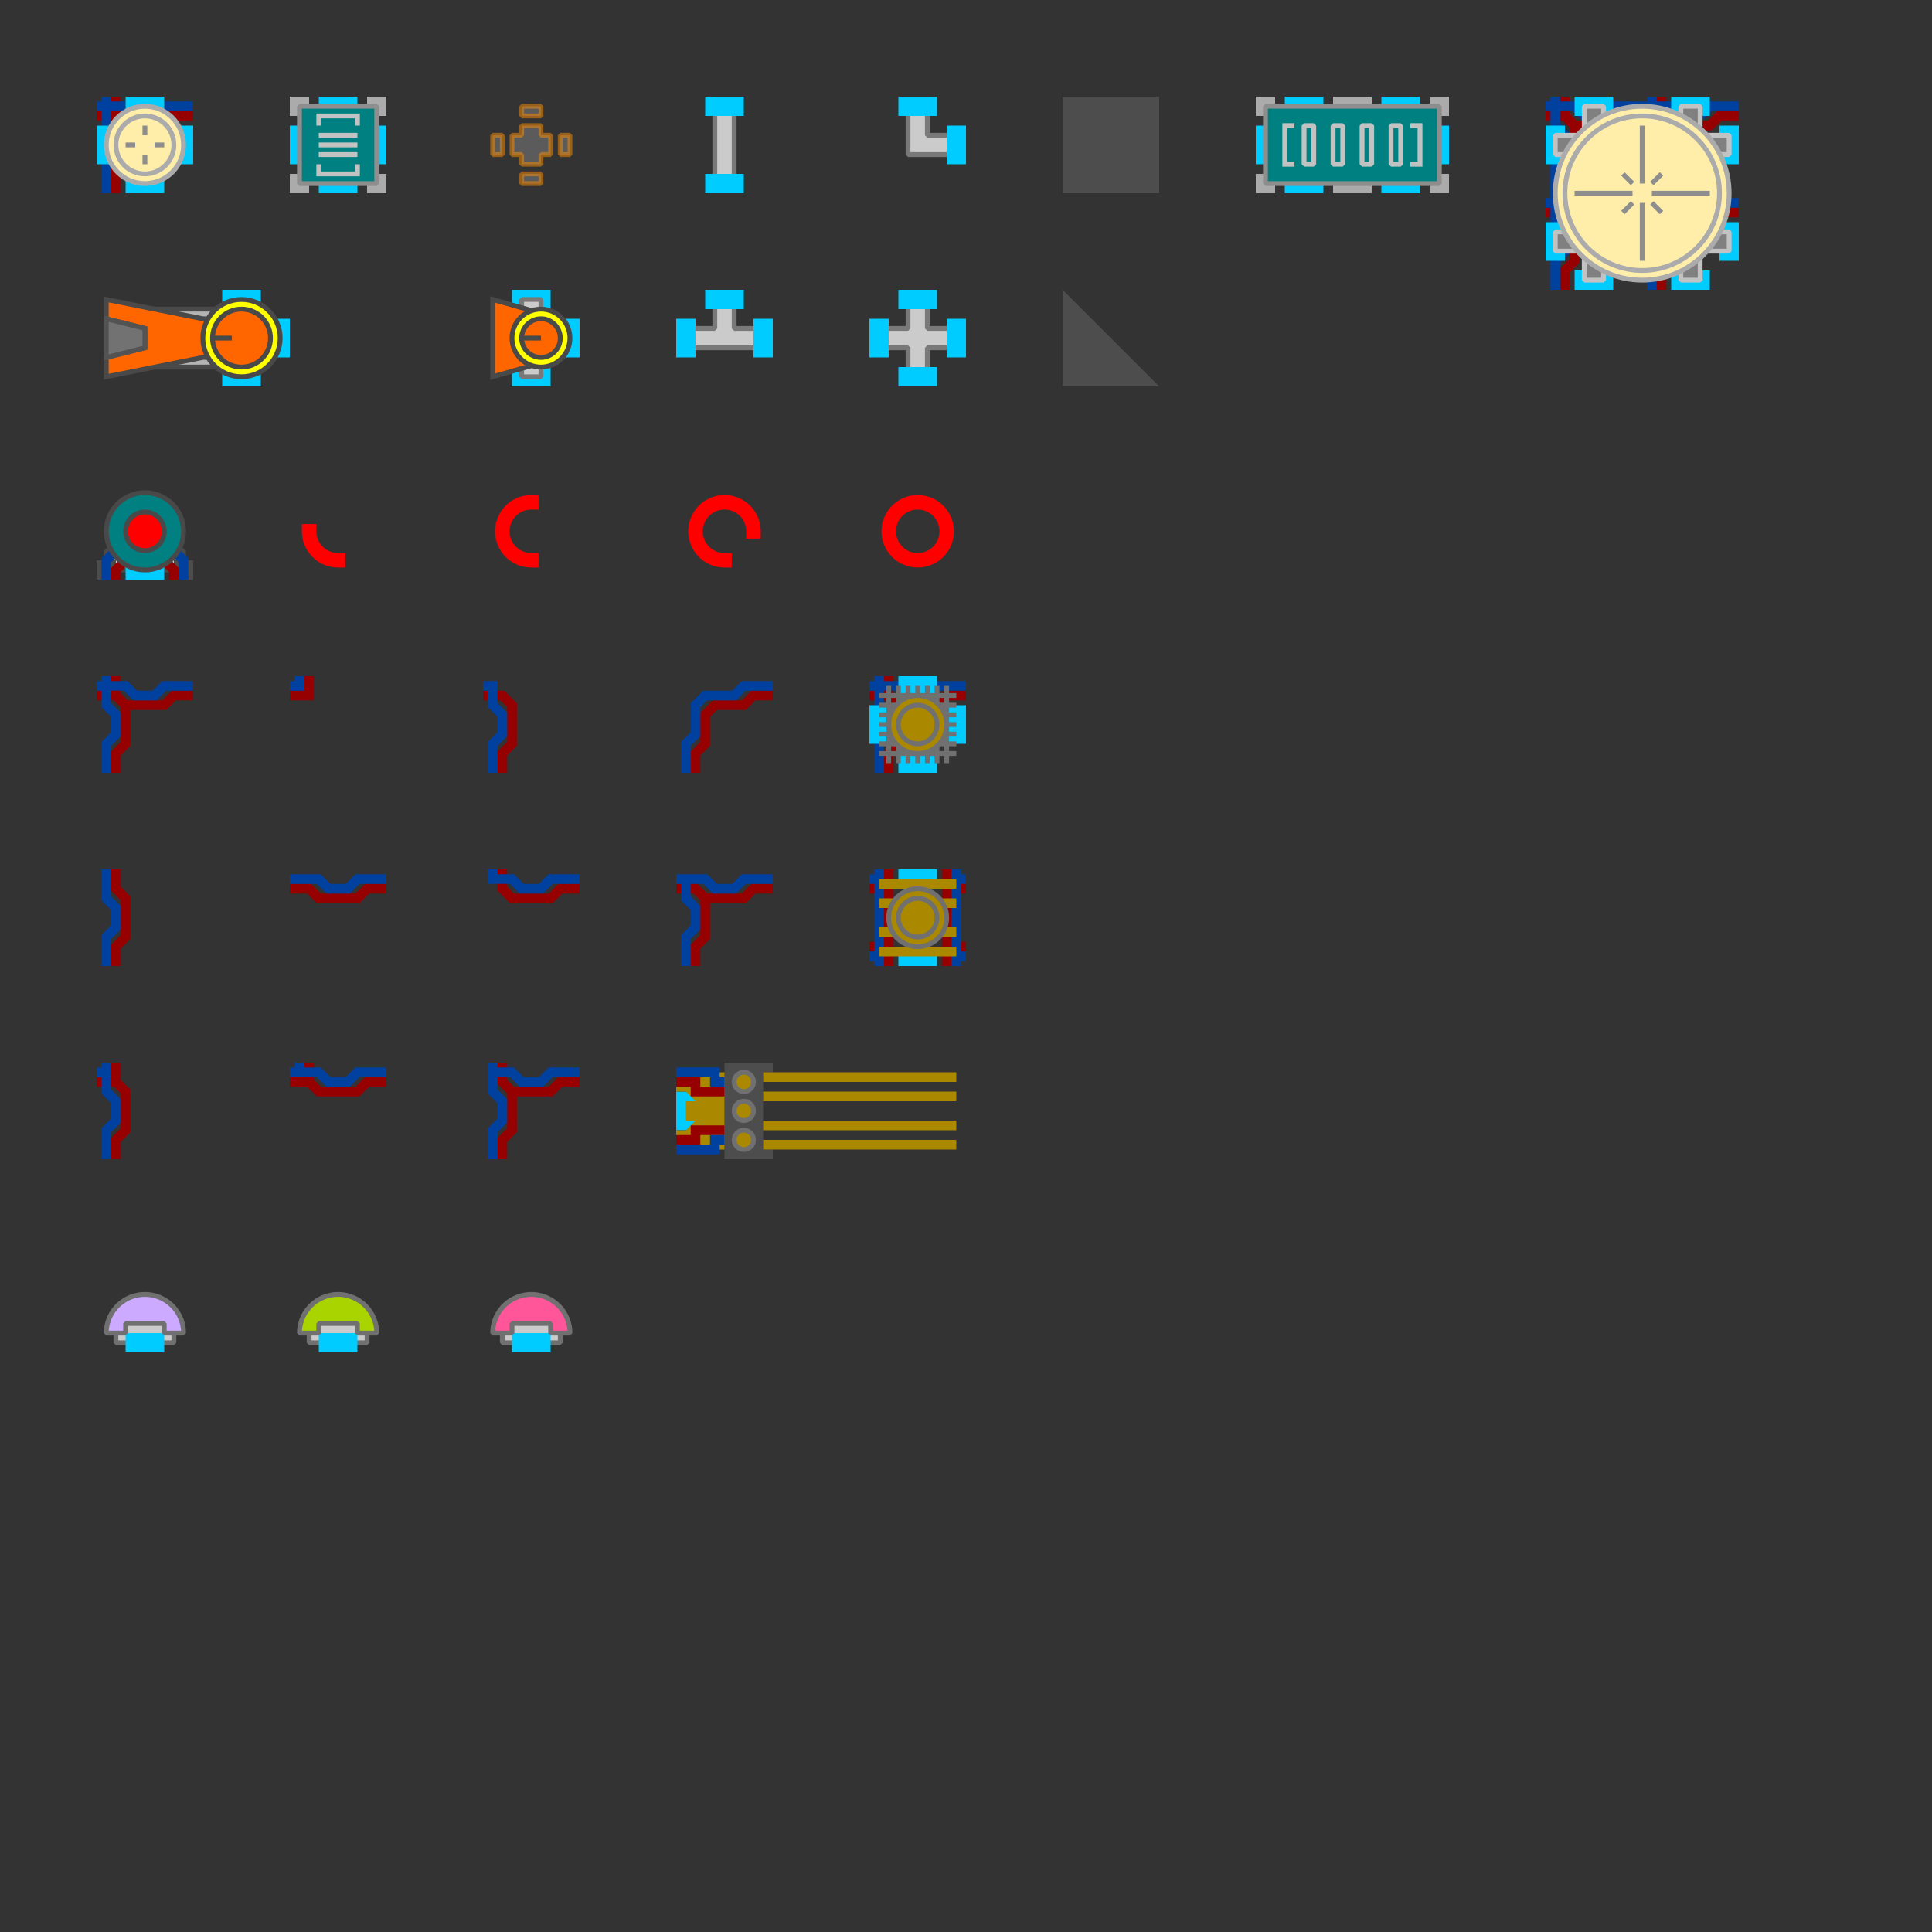 <?xml version="1.0" encoding="UTF-8" standalone="no"?>
<!-- Created with Inkscape (http://www.inkscape.org/) -->

<svg
   xmlns:dc="http://purl.org/dc/elements/1.1/"
   xmlns:cc="http://creativecommons.org/ns#"
   xmlns:rdf="http://www.w3.org/1999/02/22-rdf-syntax-ns#"
   xmlns:svg="http://www.w3.org/2000/svg"
   xmlns="http://www.w3.org/2000/svg"
   xmlns:sodipodi="http://sodipodi.sourceforge.net/DTD/sodipodi-0.dtd"
   xmlns:inkscape="http://www.inkscape.org/namespaces/inkscape"
   width="2000"
   height="2000"
   viewBox="0 0 400 400"
   version="1.1"
   id="svg8"
   inkscape:version="0.92.2 5c3e80d, 2017-08-06"
   sodipodi:docname="Parts.svg"
   inkscape:export-filename="/home/gchapyzh/O.W.0/Legion/Parts.svg.png"
   inkscape:export-xdpi="90"
   inkscape:export-ydpi="90">
  <rect x="0" y="0" width="400" height="400" fill="#333333" stroke="none"/>
  <defs
     id="defs2" />
  <sodipodi:namedview
     id="base"
     pagecolor="#ffffff"
     bordercolor="#666666"
     borderopacity="1.0"
     inkscape:pageopacity="0.0"
     inkscape:pageshadow="2"
     inkscape:zoom="0.63999997"
     inkscape:cx="777.66355"
     inkscape:cy="1444.9397"
     inkscape:document-units="px"
     inkscape:current-layer="layer1"
     showgrid="true"
     inkscape:window-width="1920"
     inkscape:window-height="1051"
     inkscape:window-x="0"
     inkscape:window-y="0"
     inkscape:window-maximized="1"
     units="px"
     inkscape:snap-bbox="true"
     inkscape:bbox-paths="true"
     inkscape:bbox-nodes="true"
     inkscape:snap-bbox-edge-midpoints="true"
     inkscape:snap-bbox-midpoints="true"
     inkscape:object-paths="true"
     inkscape:snap-intersection-paths="true"
     inkscape:snap-smooth-nodes="true"
     inkscape:snap-midpoints="true"
     inkscape:snap-others="true"
     inkscape:snap-object-midpoints="true"
     inkscape:snap-center="true"
     inkscape:snap-text-baseline="true"
     inkscape:snap-page="true">
    <inkscape:grid
       type="xygrid"
       id="grid815"
       spacingx="2"
       spacingy="2" />
  </sodipodi:namedview>
  <g
     inkscape:label="Layer 1"
     inkscape:groupmode="layer"
     id="layer1">
    <g
       id="Storage Group Ignore">
      <rect
         y="130.504"
         x="720"
         height="28"
         width="30"
         id="rect3315"
         style="opacity:1;fill:#b3b3b3;fill-opacity:1;fill-rule:evenodd;stroke:#494949;stroke-width:1;stroke-linecap:square;stroke-linejoin:bevel;stroke-miterlimit:4;stroke-dasharray:none;stroke-dashoffset:0;stroke-opacity:1" />
      <path
         inkscape:connector-curvature="0"
         id="path3232"
         d="m 700,126.504 v 36 l 40,-8 h 14 v -20 h -14 z"
         style="fill:#ff6600;fill-opacity:1;fill-rule:evenodd;stroke:#494949;stroke-width:1;stroke-linecap:butt;stroke-linejoin:miter;stroke-miterlimit:4;stroke-dasharray:none;stroke-opacity:1" />
      <rect
         y="124.504"
         x="746"
         height="4"
         width="8"
         id="rect996-05-38"
         style="opacity:1;fill:#00ffff;fill-opacity:1;fill-rule:evenodd;stroke:#ababab;stroke-width:1;stroke-linecap:square;stroke-linejoin:bevel;stroke-miterlimit:4;stroke-dasharray:none;stroke-dashoffset:0;stroke-opacity:1" />
      <rect
         y="124.504"
         x="766"
         height="4"
         width="8"
         id="rect996-05-7-6"
         style="opacity:1;fill:#00ffff;fill-opacity:1;fill-rule:evenodd;stroke:#ababab;stroke-width:1;stroke-linecap:square;stroke-linejoin:bevel;stroke-miterlimit:4;stroke-dasharray:none;stroke-dashoffset:0;stroke-opacity:1" />
      <rect
         y="160.504"
         x="746"
         height="4"
         width="8"
         id="rect996-05-3-7"
         style="opacity:1;fill:#00ffff;fill-opacity:1;fill-rule:evenodd;stroke:#ababab;stroke-width:1;stroke-linecap:square;stroke-linejoin:bevel;stroke-miterlimit:4;stroke-dasharray:none;stroke-dashoffset:0;stroke-opacity:1" />
      <rect
         y="160.504"
         x="766"
         height="4"
         width="8"
         id="rect996-05-7-4-3"
         style="opacity:1;fill:#00ffff;fill-opacity:1;fill-rule:evenodd;stroke:#ababab;stroke-width:1;stroke-linecap:square;stroke-linejoin:bevel;stroke-miterlimit:4;stroke-dasharray:none;stroke-dashoffset:0;stroke-opacity:1" />
      <rect
         transform="rotate(90)"
         y="-772"
         x="126.504"
         height="4"
         width="36"
         id="rect1605-8-5-6"
         style="opacity:1;fill:#808080;fill-opacity:1;fill-rule:evenodd;stroke:#c2c2c2;stroke-width:1;stroke-linecap:square;stroke-linejoin:bevel;stroke-miterlimit:4;stroke-dasharray:none;stroke-dashoffset:0;stroke-opacity:1" />
      <rect
         transform="rotate(90)"
         y="-780"
         x="150.504"
         height="4"
         width="8"
         id="rect996-0-2-9-2-0"
         style="opacity:1;fill:#00ffff;fill-opacity:1;fill-rule:evenodd;stroke:#ababab;stroke-width:1;stroke-linecap:square;stroke-linejoin:bevel;stroke-miterlimit:4;stroke-dasharray:none;stroke-dashoffset:0;stroke-opacity:1" />
      <rect
         transform="rotate(90)"
         y="-780"
         x="130.504"
         height="4"
         width="8"
         id="rect996-0-2-9-9-2"
         style="opacity:1;fill:#00ffff;fill-opacity:1;fill-rule:evenodd;stroke:#ababab;stroke-width:1;stroke-linecap:square;stroke-linejoin:bevel;stroke-miterlimit:4;stroke-dasharray:none;stroke-dashoffset:0;stroke-opacity:1" />
      <rect
         y="152.504"
         x="760"
         height="4"
         width="18"
         id="rect1605-3"
         style="opacity:1;fill:#808080;fill-opacity:1;fill-rule:evenodd;stroke:#c2c2c2;stroke-width:1;stroke-linecap:square;stroke-linejoin:bevel;stroke-miterlimit:4;stroke-dasharray:none;stroke-dashoffset:0;stroke-opacity:1" />
      <rect
         transform="rotate(90)"
         y="-752"
         x="126.504"
         height="4"
         width="36"
         id="rect1605-8-9-0"
         style="opacity:1;fill:#808080;fill-opacity:1;fill-rule:evenodd;stroke:#c2c2c2;stroke-width:1;stroke-linecap:square;stroke-linejoin:bevel;stroke-miterlimit:4;stroke-dasharray:none;stroke-dashoffset:0;stroke-opacity:1" />
      <rect
         y="132.504"
         x="760"
         height="4"
         width="18"
         id="rect1605-8-8"
         style="opacity:1;fill:#808080;fill-opacity:1;fill-rule:evenodd;stroke:#c2c2c2;stroke-width:1;stroke-linecap:square;stroke-linejoin:bevel;stroke-miterlimit:4;stroke-dasharray:none;stroke-dashoffset:0;stroke-opacity:1" />
      <circle
         r="18"
         cy="144.504"
         cx="760"
         id="path988-1-76"
         style="opacity:1;fill:#ff6600;fill-opacity:1;fill-rule:evenodd;stroke:#494949;stroke-width:1;stroke-linecap:square;stroke-linejoin:bevel;stroke-miterlimit:4;stroke-dasharray:none;stroke-dashoffset:0;stroke-opacity:1" />
      <circle
         r="16"
         cy="144.504"
         cx="760"
         id="path988-1-7-5"
         style="opacity:1;fill:#ff6600;fill-opacity:1;fill-rule:evenodd;stroke:#494949;stroke-width:1;stroke-linecap:square;stroke-linejoin:bevel;stroke-miterlimit:4;stroke-dasharray:none;stroke-dashoffset:0;stroke-opacity:1" />
      <path
         sodipodi:nodetypes="cc"
         inkscape:connector-curvature="0"
         id="path1191-5-3-6"
         d="M 758,144.504 H 746"
         style="fill:none;fill-rule:evenodd;stroke:#494949;stroke-width:1;stroke-linecap:butt;stroke-linejoin:miter;stroke-miterlimit:4;stroke-dasharray:none;stroke-opacity:1" />
      <path
         sodipodi:nodetypes="cc"
         inkscape:connector-curvature="0"
         id="path1191-9-85"
         d="m 766,150.504 -4,-4"
         style="fill:none;fill-rule:evenodd;stroke:#494949;stroke-width:1;stroke-linecap:butt;stroke-linejoin:miter;stroke-miterlimit:4;stroke-dasharray:none;stroke-opacity:1" />
      <path
         sodipodi:nodetypes="cc"
         inkscape:connector-curvature="0"
         id="path1191-9-1-4"
         d="m 750,154.504 8,-8"
         style="fill:none;fill-rule:evenodd;stroke:#494949;stroke-width:1;stroke-linecap:butt;stroke-linejoin:miter;stroke-miterlimit:4;stroke-dasharray:none;stroke-opacity:1" />
      <path
         sodipodi:nodetypes="cc"
         inkscape:connector-curvature="0"
         id="path1191-9-8-9"
         d="m 766,138.504 -4,4"
         style="fill:none;fill-rule:evenodd;stroke:#494949;stroke-width:1;stroke-linecap:butt;stroke-linejoin:miter;stroke-miterlimit:4;stroke-dasharray:none;stroke-opacity:1" />
      <path
         sodipodi:nodetypes="cc"
         inkscape:connector-curvature="0"
         id="path1191-9-1-8-4"
         d="m 750,134.504 8,8"
         style="fill:none;fill-rule:evenodd;stroke:#494949;stroke-width:1;stroke-linecap:butt;stroke-linejoin:miter;stroke-miterlimit:4;stroke-dasharray:none;stroke-opacity:1" />
      <ellipse
         ry="4"
         rx="4"
         cy="144.504"
         cx="760"
         id="path3383"
         style="opacity:1;fill:#ff6600;fill-opacity:1;fill-rule:evenodd;stroke:#494949;stroke-width:1;stroke-linecap:square;stroke-linejoin:bevel;stroke-miterlimit:4;stroke-dasharray:none;stroke-dashoffset:0;stroke-opacity:1" />
      <path
         inkscape:connector-curvature="0"
         id="path3406"
         d="m 700,134.504 20,4 v 12 l -20,4 z"
         style="fill:#727272;fill-opacity:1;fill-rule:evenodd;stroke:#494949;stroke-width:1;stroke-linecap:butt;stroke-linejoin:miter;stroke-miterlimit:4;stroke-dasharray:none;stroke-opacity:1" />
    </g>
    <g
       transform="translate(20,20)"
       id="ReactorS"
       inkscape:export-xdpi="90"
       inkscape:export-ydpi="90">
      <path
         sodipodi:nodetypes="cc"
         style="fill:none;fill-rule:evenodd;stroke:#960000;stroke-width:2;stroke-linecap:butt;stroke-linejoin:miter;stroke-miterlimit:4;stroke-dasharray:none;stroke-opacity:1"
         d="M 4,0 V 6"
         id="path1265-6"
         inkscape:connector-curvature="0" />
      <path
         inkscape:connector-curvature="0"
         id="path2614-5-4-2"
         d="M 6,2 H 0"
         style="fill:none;fill-rule:evenodd;stroke:#00409f;stroke-width:2;stroke-linecap:butt;stroke-linejoin:miter;stroke-miterlimit:4;stroke-dasharray:none;stroke-opacity:1"
         sodipodi:nodetypes="cc" />
      <path
         sodipodi:nodetypes="cc"
         style="fill:none;fill-rule:evenodd;stroke:#960000;stroke-width:2;stroke-linecap:butt;stroke-linejoin:miter;stroke-miterlimit:4;stroke-dasharray:none;stroke-opacity:1"
         d="M 6,4 H 0"
         id="path1265-6-9-9"
         inkscape:connector-curvature="0" />
      <path
         sodipodi:nodetypes="cc"
         style="fill:none;fill-rule:evenodd;stroke:#960000;stroke-width:2;stroke-linecap:butt;stroke-linejoin:miter;stroke-miterlimit:4;stroke-dasharray:none;stroke-opacity:1"
         d="m 4,14 v 6"
         id="path1265-6-6"
         inkscape:connector-curvature="0" />
      <path
         inkscape:connector-curvature="0"
         id="path2614-5-3"
         d="m 2,14 v 6"
         style="fill:none;fill-rule:evenodd;stroke:#00409f;stroke-width:2;stroke-linecap:butt;stroke-linejoin:miter;stroke-miterlimit:4;stroke-dasharray:none;stroke-opacity:1"
         sodipodi:nodetypes="cc" />
      <path
         inkscape:connector-curvature="0"
         id="path2614-5-4"
         d="M 20,2 H 14"
         style="fill:none;fill-rule:evenodd;stroke:#00409f;stroke-width:2;stroke-linecap:butt;stroke-linejoin:miter;stroke-miterlimit:4;stroke-dasharray:none;stroke-opacity:1"
         sodipodi:nodetypes="cc" />
      <path
         sodipodi:nodetypes="cc"
         style="fill:none;fill-rule:evenodd;stroke:#960000;stroke-width:2;stroke-linecap:butt;stroke-linejoin:miter;stroke-miterlimit:4;stroke-dasharray:none;stroke-opacity:1"
         d="M 20,4 H 14"
         id="path1265-6-9"
         inkscape:connector-curvature="0" />
      <path
         inkscape:connector-curvature="0"
         id="path2614-5"
         d="M 2,0 V 6"
         style="fill:none;fill-rule:evenodd;stroke:#00409f;stroke-width:2;stroke-linecap:butt;stroke-linejoin:miter;stroke-miterlimit:4;stroke-dasharray:none;stroke-opacity:1"
         sodipodi:nodetypes="cc" />
      <rect
         transform="rotate(90)"
         y="-4"
         x="6"
         height="4"
         width="8"
         id="rect996-0-2"
         style="opacity:1;fill:#00ccff;fill-opacity:1;fill-rule:evenodd;stroke:none;stroke-width:1;stroke-linecap:square;stroke-linejoin:bevel;stroke-miterlimit:4;stroke-dasharray:none;stroke-dashoffset:0;stroke-opacity:1" />
      <rect
         transform="rotate(90)"
         y="-20"
         x="6"
         height="4"
         width="8"
         id="rect996-0"
         style="opacity:1;fill:#00ccff;fill-opacity:1;fill-rule:evenodd;stroke:none;stroke-width:1;stroke-linecap:square;stroke-linejoin:bevel;stroke-miterlimit:4;stroke-dasharray:none;stroke-dashoffset:0;stroke-opacity:1" />
      <rect
         y="0"
         x="6"
         height="4"
         width="8"
         id="rect996-9"
         style="opacity:1;fill:#00ccff;fill-opacity:1;fill-rule:evenodd;stroke:none;stroke-width:1;stroke-linecap:square;stroke-linejoin:bevel;stroke-miterlimit:4;stroke-dasharray:none;stroke-dashoffset:0;stroke-opacity:1" />
      <rect
         y="16"
         x="6"
         height="4"
         width="8"
         id="rect996"
         style="opacity:1;fill:#00ccff;fill-opacity:1;fill-rule:evenodd;stroke:none;stroke-width:1;stroke-linecap:square;stroke-linejoin:bevel;stroke-miterlimit:4;stroke-dasharray:none;stroke-dashoffset:0;stroke-opacity:1" />
      <circle
         r="8"
         cy="10"
         cx="10"
         id="path988"
         style="opacity:1;fill:#ffeeaa;fill-opacity:1;fill-rule:evenodd;stroke:#ababab;stroke-width:1;stroke-linecap:square;stroke-linejoin:bevel;stroke-miterlimit:4;stroke-dasharray:none;stroke-dashoffset:0;stroke-opacity:1" />
      <circle
         r="6"
         cy="10"
         cx="10"
         id="path994"
         style="opacity:1;fill:none;fill-opacity:1;fill-rule:evenodd;stroke:#ababab;stroke-width:1;stroke-linecap:square;stroke-linejoin:bevel;stroke-miterlimit:4;stroke-dasharray:none;stroke-dashoffset:0;stroke-opacity:1" />
      <path
         inkscape:connector-curvature="0"
         id="path1145"
         d="m 10,6 v 2"
         style="fill:none;fill-rule:evenodd;stroke:#8e8e8e;stroke-width:1;stroke-linecap:butt;stroke-linejoin:miter;stroke-miterlimit:4;stroke-dasharray:none;stroke-opacity:1" />
      <path
         inkscape:connector-curvature="0"
         id="path1145-6"
         d="m 10,12 v 2"
         style="fill:none;fill-rule:evenodd;stroke:#8e8e8e;stroke-width:1;stroke-linecap:butt;stroke-linejoin:miter;stroke-miterlimit:4;stroke-dasharray:none;stroke-opacity:1" />
      <path
         sodipodi:nodetypes="cc"
         inkscape:connector-curvature="0"
         id="path1145-2"
         d="m 12,10 h 2"
         style="fill:none;fill-rule:evenodd;stroke:#8e8e8e;stroke-width:1;stroke-linecap:butt;stroke-linejoin:miter;stroke-miterlimit:4;stroke-dasharray:none;stroke-opacity:1" />
      <path
         sodipodi:nodetypes="cc"
         inkscape:connector-curvature="0"
         id="path1145-2-1"
         d="M 6,10 H 8"
         style="fill:none;fill-rule:evenodd;stroke:#8e8e8e;stroke-width:1;stroke-linecap:butt;stroke-linejoin:miter;stroke-miterlimit:4;stroke-dasharray:none;stroke-opacity:1" />
    </g>
    <g
       transform="translate(60,20)"
       id="CapS"
       inkscape:export-xdpi="90"
       inkscape:export-ydpi="90">
      <rect
         transform="rotate(90)"
         y="-4"
         x="6"
         height="4"
         width="8"
         id="rect996-0-2-0-4"
         style="opacity:1;fill:#00ccff;fill-opacity:1;fill-rule:evenodd;stroke:none;stroke-width:1;stroke-linecap:square;stroke-linejoin:bevel;stroke-miterlimit:4;stroke-dasharray:none;stroke-dashoffset:0;stroke-opacity:1" />
      <rect
         transform="rotate(90)"
         y="-20"
         x="6"
         height="4"
         width="8"
         id="rect996-0-5-6"
         style="opacity:1;fill:#00ccff;fill-opacity:1;fill-rule:evenodd;stroke:none;stroke-width:1;stroke-linecap:square;stroke-linejoin:bevel;stroke-miterlimit:4;stroke-dasharray:none;stroke-dashoffset:0;stroke-opacity:1" />
      <rect
         y="0"
         x="6"
         height="4"
         width="8"
         id="rect996-9-2-6"
         style="opacity:1;fill:#00ccff;fill-opacity:1;fill-rule:evenodd;stroke:none;stroke-width:1;stroke-linecap:square;stroke-linejoin:bevel;stroke-miterlimit:4;stroke-dasharray:none;stroke-dashoffset:0;stroke-opacity:1" />
      <rect
         y="16"
         x="6"
         height="4"
         width="8"
         id="rect996-7-7"
         style="opacity:1;fill:#00ccff;fill-opacity:1;fill-rule:evenodd;stroke:none;stroke-width:1;stroke-linecap:square;stroke-linejoin:bevel;stroke-miterlimit:4;stroke-dasharray:none;stroke-dashoffset:0;stroke-opacity:1" />
      <rect
         y="0"
         x="0"
         height="4"
         width="4"
         id="rect1318-2"
         style="opacity:1;fill:#ababab;fill-opacity:1;fill-rule:evenodd;stroke:none;stroke-width:1;stroke-linecap:square;stroke-linejoin:bevel;stroke-miterlimit:4;stroke-dasharray:none;stroke-dashoffset:0;stroke-opacity:1" />
      <rect
         y="16"
         x="0"
         height="4"
         width="4"
         id="rect1318-9-7"
         style="opacity:1;fill:#ababab;fill-opacity:1;fill-rule:evenodd;stroke:none;stroke-width:1;stroke-linecap:square;stroke-linejoin:bevel;stroke-miterlimit:4;stroke-dasharray:none;stroke-dashoffset:0;stroke-opacity:1" />
      <rect
         y="16"
         x="16"
         height="4"
         width="4"
         id="rect1318-1-4"
         style="opacity:1;fill:#ababab;fill-opacity:1;fill-rule:evenodd;stroke:none;stroke-width:1;stroke-linecap:square;stroke-linejoin:bevel;stroke-miterlimit:4;stroke-dasharray:none;stroke-dashoffset:0;stroke-opacity:1" />
      <rect
         y="0"
         x="16"
         height="4"
         width="4"
         id="rect1318-96-1"
         style="opacity:1;fill:#ababab;fill-opacity:1;fill-rule:evenodd;stroke:none;stroke-width:1;stroke-linecap:square;stroke-linejoin:bevel;stroke-miterlimit:4;stroke-dasharray:none;stroke-dashoffset:0;stroke-opacity:1" />
      <rect
         y="2"
         x="2"
         height="16"
         width="16"
         id="rect1277-0"
         style="opacity:1;fill:#008080;fill-opacity:1;fill-rule:evenodd;stroke:#8e8e8e;stroke-width:1;stroke-linecap:square;stroke-linejoin:bevel;stroke-miterlimit:4;stroke-dasharray:none;stroke-dashoffset:0;stroke-opacity:1" />
      <path
         inkscape:connector-curvature="0"
         id="path1349-0"
         d="M 6,6 V 4 h 8 v 2"
         style="fill:none;fill-rule:evenodd;stroke:#c2c2c2;stroke-width:1;stroke-linecap:butt;stroke-linejoin:miter;stroke-miterlimit:4;stroke-dasharray:none;stroke-opacity:1" />
      <path
         inkscape:connector-curvature="0"
         id="path1349-3-6"
         d="m 6,14 v 2 h 8 v -2"
         style="fill:none;fill-rule:evenodd;stroke:#c2c2c2;stroke-width:1;stroke-linecap:butt;stroke-linejoin:miter;stroke-miterlimit:4;stroke-dasharray:none;stroke-opacity:1"
         sodipodi:nodetypes="cccc" />
      <path
         inkscape:connector-curvature="0"
         id="path1366-4"
         d="m 6,12 h 8"
         style="fill:none;fill-rule:evenodd;stroke:#c2c2c2;stroke-width:1;stroke-linecap:butt;stroke-linejoin:miter;stroke-miterlimit:4;stroke-dasharray:none;stroke-opacity:1"
         sodipodi:nodetypes="cc" />
      <path
         inkscape:connector-curvature="0"
         id="path1366-6-4"
         d="m 6,10 h 8"
         style="fill:none;fill-rule:evenodd;stroke:#c2c2c2;stroke-width:1;stroke-linecap:butt;stroke-linejoin:miter;stroke-miterlimit:4;stroke-dasharray:none;stroke-opacity:1"
         sodipodi:nodetypes="cc" />
      <path
         inkscape:connector-curvature="0"
         id="path1366-8-3"
         d="m 6,8 h 8"
         style="fill:none;fill-rule:evenodd;stroke:#c2c2c2;stroke-width:1;stroke-linecap:butt;stroke-linejoin:miter;stroke-miterlimit:4;stroke-dasharray:none;stroke-opacity:1"
         sodipodi:nodetypes="cc" />
    </g>
    <g
       transform="translate(20,60)"
       id="ThrusterS"
       inkscape:export-xdpi="90"
       inkscape:export-ydpi="90">
      <path
         transform="rotate(90)"
         style="opacity:1;fill:#00ccff;fill-opacity:1;fill-rule:evenodd;stroke:none;stroke-width:1;stroke-linecap:square;stroke-linejoin:bevel;stroke-miterlimit:4;stroke-dasharray:none;stroke-dashoffset:0;stroke-opacity:1"
         d="m 6,-40 h 8 v 4 H 6 Z"
         id="rect996-0-9"
         inkscape:connector-curvature="0"
         sodipodi:nodetypes="ccccc" />
      <path
         style="opacity:1;fill:#00ccff;fill-opacity:1;fill-rule:evenodd;stroke:none;stroke-width:1;stroke-linecap:square;stroke-linejoin:bevel;stroke-miterlimit:4;stroke-dasharray:none;stroke-dashoffset:0;stroke-opacity:1"
         d="m 26,0 h 8 v 4 h -8 z"
         id="rect996-9-6"
         inkscape:connector-curvature="0"
         sodipodi:nodetypes="ccccc" />
      <path
         style="opacity:1;fill:#00ccff;fill-opacity:1;fill-rule:evenodd;stroke:none;stroke-width:1;stroke-linecap:square;stroke-linejoin:bevel;stroke-miterlimit:4;stroke-dasharray:none;stroke-dashoffset:0;stroke-opacity:1"
         d="m 26,16 h 8 v 4 h -8 z"
         id="rect996-5"
         inkscape:connector-curvature="0"
         sodipodi:nodetypes="ccccc" />
      <path
         style="opacity:1;fill:#b3b3b3;fill-opacity:1;fill-rule:evenodd;stroke:#494949;stroke-width:1;stroke-linecap:square;stroke-linejoin:bevel;stroke-miterlimit:4;stroke-dasharray:none;stroke-dashoffset:0;stroke-opacity:1"
         d="M 10,4 H 30 V 16 H 10 Z"
         id="rect3225"
         inkscape:connector-curvature="0"
         sodipodi:nodetypes="ccccc" />
      <path
         sodipodi:nodetypes="ccccccccccc"
         inkscape:connector-curvature="0"
         id="path3221"
         d="m 2,2 v 4 l 8,2 v 4 l -8,2 v 4 l 20,-4 h 4 V 6 h -4 z"
         style="fill:#ff6600;fill-rule:evenodd;stroke:#494949;stroke-width:1;stroke-linecap:butt;stroke-linejoin:miter;stroke-miterlimit:4;stroke-dasharray:none;stroke-opacity:1" />
      <path
         inkscape:connector-curvature="0"
         id="path3230"
         d="m 2,14 8,-2 V 8 L 2,6 Z"
         style="fill:#727272;fill-opacity:1;fill-rule:evenodd;stroke:#535353;stroke-width:1;stroke-linecap:butt;stroke-linejoin:miter;stroke-miterlimit:4;stroke-dasharray:none;stroke-opacity:1"
         sodipodi:nodetypes="ccccc" />
      <circle
         style="opacity:1;fill:#ffff00;fill-opacity:1;fill-rule:evenodd;stroke:#494949;stroke-width:1;stroke-linecap:square;stroke-linejoin:bevel;stroke-miterlimit:4;stroke-dasharray:none;stroke-dashoffset:0;stroke-opacity:1"
         id="path6048"
         cx="30"
         cy="10"
         r="8" />
      <circle
         style="opacity:1;fill:#ff6600;fill-opacity:1;fill-rule:evenodd;stroke:#494949;stroke-width:1;stroke-linecap:square;stroke-linejoin:bevel;stroke-miterlimit:4;stroke-dasharray:none;stroke-dashoffset:0;stroke-opacity:1"
         id="path6052"
         cx="30"
         cy="10"
         r="6" />
      <path
         sodipodi:nodetypes="cc"
         inkscape:connector-curvature="0"
         id="path1191-5-3-6-7"
         d="M 28,10 H 24"
         style="fill:none;fill-rule:evenodd;stroke:#494949;stroke-width:1;stroke-linecap:butt;stroke-linejoin:miter;stroke-miterlimit:4;stroke-dasharray:none;stroke-opacity:1" />
    </g>
    <g
       transform="translate(20,100)"
       id="BlasterS"
       inkscape:transform-center-y="1"
       inkscape:export-xdpi="90"
       inkscape:export-ydpi="90">
      <rect
         y="14"
         x="2"
         height="4"
         width="16"
         id="rect6347"
         style="opacity:1;fill:#cccccc;fill-opacity:1;fill-rule:evenodd;stroke:#494949;stroke-width:1;stroke-linecap:square;stroke-linejoin:bevel;stroke-miterlimit:4;stroke-dasharray:none;stroke-dashoffset:0;stroke-opacity:1" />
      <path
         sodipodi:nodetypes="ccccc"
         inkscape:connector-curvature="0"
         id="rect996-5-0"
         d="m 6,16 h 8 v 4 H 6 Z"
         style="opacity:1;fill:#00ccff;fill-opacity:1;fill-rule:evenodd;stroke:none;stroke-width:1;stroke-linecap:square;stroke-linejoin:bevel;stroke-miterlimit:4;stroke-dasharray:none;stroke-dashoffset:0;stroke-opacity:1" />
      <rect
         y="16"
         x="0"
         height="4"
         width="4"
         id="rect6351-7"
         style="opacity:1;fill:#4d4d4d;fill-opacity:1;fill-rule:evenodd;stroke:none;stroke-width:1;stroke-linecap:square;stroke-linejoin:bevel;stroke-miterlimit:4;stroke-dasharray:none;stroke-dashoffset:0;stroke-opacity:1" />
      <rect
         y="16"
         x="16"
         height="4"
         width="4"
         id="rect6351"
         style="opacity:1;fill:#4d4d4d;fill-opacity:1;fill-rule:evenodd;stroke:none;stroke-width:1;stroke-linecap:square;stroke-linejoin:bevel;stroke-miterlimit:4;stroke-dasharray:none;stroke-dashoffset:0;stroke-opacity:1" />
      <path
         sodipodi:nodetypes="cc"
         style="fill:none;fill-rule:evenodd;stroke:#960000;stroke-width:2;stroke-linecap:butt;stroke-linejoin:miter;stroke-miterlimit:4;stroke-dasharray:none;stroke-opacity:1"
         d="M 4,20 V 18 L 6,16"
         id="path1267-9-7"
         inkscape:connector-curvature="0" />
      <path
         sodipodi:nodetypes="cc"
         style="fill:none;fill-rule:evenodd;stroke:#960000;stroke-width:2;stroke-linecap:butt;stroke-linejoin:miter;stroke-miterlimit:4;stroke-dasharray:none;stroke-opacity:1"
         d="M 16,20 V 18 L 14,16"
         id="path1267-9-6-7"
         inkscape:connector-curvature="0" />
      <path
         sodipodi:nodetypes="cc"
         style="fill:none;fill-rule:evenodd;stroke:#00409f;stroke-width:2;stroke-linecap:butt;stroke-linejoin:miter;stroke-miterlimit:4;stroke-dasharray:none;stroke-opacity:1"
         d="M 2,20 V 16 L 4,14"
         id="path1267-9-9-6"
         inkscape:connector-curvature="0" />
      <path
         sodipodi:nodetypes="cc"
         style="fill:none;fill-rule:evenodd;stroke:#00409f;stroke-width:2;stroke-linecap:butt;stroke-linejoin:miter;stroke-miterlimit:4;stroke-dasharray:none;stroke-opacity:1"
         d="M 18,20 V 16 L 16,14"
         id="path1267-9-6-0-7"
         inkscape:connector-curvature="0" />
      <circle
         r="8"
         cy="10"
         cx="10"
         id="path6266"
         style="opacity:1;fill:#008080;fill-opacity:1;fill-rule:evenodd;stroke:#494949;stroke-width:1;stroke-linecap:square;stroke-linejoin:bevel;stroke-miterlimit:4;stroke-dasharray:none;stroke-dashoffset:0;stroke-opacity:1" />
      <circle
         r="4"
         cy="10"
         cx="10"
         id="path6268"
         style="opacity:1;fill:#ff0000;fill-opacity:1;fill-rule:evenodd;stroke:#494949;stroke-width:1;stroke-linecap:square;stroke-linejoin:bevel;stroke-miterlimit:4;stroke-dasharray:none;stroke-dashoffset:0;stroke-opacity:1" />
    </g>
    <g
       transform="translate(60,100)"
       id="BlasterSLoad1"
       inkscape:transform-center-x="3"
       inkscape:transform-center-y="3"
       inkscape:export-xdpi="90"
       inkscape:export-ydpi="90">
      <path
         sodipodi:open="true"
         d="M 10,16 A 6,6 0 0 1 5.757,14.243 6,6 0 0 1 4,10"
         sodipodi:end="3.1415927"
         sodipodi:start="1.5707963"
         sodipodi:ry="6"
         sodipodi:rx="6"
         sodipodi:cy="10"
         sodipodi:cx="10"
         sodipodi:type="arc"
         id="path6270-5"
         style="opacity:1;fill:none;fill-opacity:1;fill-rule:evenodd;stroke:#ff0000;stroke-width:3;stroke-linecap:square;stroke-linejoin:bevel;stroke-miterlimit:4;stroke-dasharray:none;stroke-dashoffset:0;stroke-opacity:1" />
    </g>
    <g
       transform="translate(100,100)"
       id="BlasterSLoad2"
       inkscape:transform-center-x="3"
       inkscape:export-xdpi="90"
       inkscape:export-ydpi="90">
      <path
         sodipodi:open="true"
         d="m 10,16 a 6,6 0 0 1 -5.196,-3 6,6 0 0 1 -1e-7,-6 6,6 0 0 1 5.196,-3"
         sodipodi:end="4.712389"
         sodipodi:start="1.5707963"
         sodipodi:ry="6"
         sodipodi:rx="6"
         sodipodi:cy="10"
         sodipodi:cx="9.999999"
         sodipodi:type="arc"
         id="path6270-5-7"
         style="opacity:1;fill:none;fill-opacity:1;fill-rule:evenodd;stroke:#ff0000;stroke-width:3;stroke-linecap:square;stroke-linejoin:bevel;stroke-miterlimit:4;stroke-dasharray:none;stroke-dashoffset:0;stroke-opacity:1" />
    </g>
    <g
       transform="translate(140,100)"
       id="BlasterSLoad3"
       inkscape:export-xdpi="90"
       inkscape:export-ydpi="90">
      <path
         sodipodi:open="true"
         d="M 10,16 A 6,6 0 0 1 4.457,12.296 6,6 0 0 1 5.757,5.757 6,6 0 0 1 12.296,4.457 6,6 0 0 1 16,10"
         sodipodi:end="0"
         sodipodi:start="1.5707963"
         sodipodi:ry="6"
         sodipodi:rx="6"
         sodipodi:cy="9.9999962"
         sodipodi:cx="10"
         sodipodi:type="arc"
         id="path6270-5-7-1"
         style="opacity:1;fill:none;fill-opacity:1;fill-rule:evenodd;stroke:#ff0000;stroke-width:3;stroke-linecap:square;stroke-linejoin:bevel;stroke-miterlimit:4;stroke-dasharray:none;stroke-dashoffset:0;stroke-opacity:1" />
    </g>
    <g
       transform="translate(180,100)"
       id="BlasterSLoad4"
       inkscape:export-xdpi="90"
       inkscape:export-ydpi="90">
      <circle
         r="6"
         cy="10"
         cx="10"
         id="path6270-5-7-1-3"
         style="opacity:1;fill:none;fill-opacity:1;fill-rule:evenodd;stroke:#ff0000;stroke-width:3;stroke-linecap:square;stroke-linejoin:bevel;stroke-miterlimit:4;stroke-dasharray:none;stroke-dashoffset:0;stroke-opacity:1" />
    </g>
    <g
       transform="translate(20,180)"
       id="HeatUD"
       style="stroke:#960000;stroke-opacity:1;stroke-width:2;stroke-miterlimit:4;stroke-dasharray:none">
      <path
         sodipodi:nodetypes="cccccc"
         inkscape:connector-curvature="0"
         id="path1022"
         d="M 4,20 V 16 L 6,14 V 6 L 4,4 V 0"
         style="fill:none;fill-rule:evenodd;stroke:#960000;stroke-width:2;stroke-linecap:butt;stroke-linejoin:miter;stroke-miterlimit:4;stroke-dasharray:none;stroke-opacity:1" />
      <path
         style="fill:none;fill-rule:evenodd;stroke:#00409f;stroke-width:2;stroke-linecap:butt;stroke-linejoin:miter;stroke-miterlimit:4;stroke-dasharray:none;stroke-opacity:1"
         d="m 2,0 v 6 l 2,2 v 4 l -2,2 v 6"
         id="path2633-1"
         inkscape:connector-curvature="0"
         sodipodi:nodetypes="cccccc" />
    </g>
    <g
       id="HeatLU"
       transform="translate(60,140)"
       style="stroke:#960000;stroke-opacity:1;stroke-width:2;stroke-miterlimit:4;stroke-dasharray:none">
      <path
         inkscape:connector-curvature="0"
         id="path1265"
         d="M 4,0 V 4 H 0"
         style="fill:none;fill-rule:evenodd;stroke:#960000;stroke-width:2;stroke-linecap:butt;stroke-linejoin:miter;stroke-miterlimit:4;stroke-dasharray:none;stroke-opacity:1"
         sodipodi:nodetypes="ccc" />
      <path
         style="fill:none;fill-rule:evenodd;stroke:#00409f;stroke-width:2;stroke-linecap:butt;stroke-linejoin:miter;stroke-miterlimit:4;stroke-dasharray:none;stroke-opacity:1"
         d="M 2,0 V 2 H 0"
         id="path2614"
         inkscape:connector-curvature="0" />
    </g>
    <g
       transform="translate(100,140)"
       id="HeatLD"
       style="stroke:#960000;stroke-opacity:1;stroke-width:2;stroke-miterlimit:4;stroke-dasharray:none">
      <path
         inkscape:connector-curvature="0"
         id="path1128"
         d="m 0,4 h 4 l 2,2 v 8 l -2,2 v 4"
         style="fill:none;fill-rule:evenodd;stroke:#960000;stroke-width:2;stroke-linecap:butt;stroke-linejoin:miter;stroke-miterlimit:4;stroke-dasharray:none;stroke-opacity:1" />
      <path
         style="fill:none;fill-rule:evenodd;stroke:#00409f;stroke-width:2;stroke-linecap:butt;stroke-linejoin:miter;stroke-miterlimit:4;stroke-dasharray:none;stroke-opacity:1"
         d="m 0,2 h 2 v 4 l 2,2 v 4 l -2,2 v 6"
         id="path2633"
         inkscape:connector-curvature="0" />
    </g>
    <g
       transform="translate(100,60)"
       id="ThrusterXS"
       inkscape:export-xdpi="90"
       inkscape:export-ydpi="90">
      <path
         transform="rotate(-90)"
         style="opacity:1;fill:#00ccff;fill-opacity:1;fill-rule:evenodd;stroke:none;stroke-width:1;stroke-linecap:square;stroke-linejoin:bevel;stroke-miterlimit:4;stroke-dasharray:none;stroke-dashoffset:0;stroke-opacity:1"
         d="m -14,16 h 8 v 4 h -8 z"
         id="rect996-5-1"
         inkscape:connector-curvature="0"
         sodipodi:nodetypes="ccccc" />
      <path
         style="opacity:1;fill:#00ccff;fill-opacity:1;fill-rule:evenodd;stroke:none;stroke-width:1;stroke-linecap:square;stroke-linejoin:bevel;stroke-miterlimit:4;stroke-dasharray:none;stroke-dashoffset:0;stroke-opacity:1"
         d="m 6,0 h 8 V 6 H 6 Z"
         id="rect996-0-9-5"
         inkscape:connector-curvature="0"
         sodipodi:nodetypes="ccccc" />
      <path
         style="opacity:1;fill:#00ccff;fill-opacity:1;fill-rule:evenodd;stroke:none;stroke-width:1;stroke-linecap:square;stroke-linejoin:bevel;stroke-miterlimit:4;stroke-dasharray:none;stroke-dashoffset:0;stroke-opacity:1"
         d="m 6,14 h 8 v 6 H 6 Z"
         id="rect996-0-9-5-6"
         inkscape:connector-curvature="0"
         sodipodi:nodetypes="ccccc" />
      <path
         transform="rotate(-90)"
         style="opacity:1;fill:#cbcbcb;fill-opacity:1;fill-rule:evenodd;stroke:#797979;stroke-width:1;stroke-linecap:square;stroke-linejoin:bevel;stroke-miterlimit:4;stroke-dasharray:none;stroke-dashoffset:0;stroke-opacity:1"
         d="m -18,8 h 16 v 4 h -16 z"
         id="rect3463"
         inkscape:connector-curvature="0"
         sodipodi:nodetypes="ccccc" />
      <path
         inkscape:connector-curvature="0"
         id="path3408"
         d="M 2,18 V 2 l 14,4 v 8 z"
         style="fill:#ff6600;fill-opacity:1;fill-rule:evenodd;stroke:#494949;stroke-width:1;stroke-linecap:butt;stroke-linejoin:miter;stroke-miterlimit:4;stroke-dasharray:none;stroke-opacity:1"
         sodipodi:nodetypes="ccccc" />
      <circle
         style="opacity:1;fill:#ffff00;fill-opacity:1;fill-rule:evenodd;stroke:#494949;stroke-width:1;stroke-linecap:square;stroke-linejoin:bevel;stroke-miterlimit:4;stroke-dasharray:none;stroke-dashoffset:0;stroke-opacity:1"
         id="path6044"
         cx="12"
         cy="10"
         r="6" />
      <circle
         style="opacity:1;fill:#ff6600;fill-opacity:1;fill-rule:evenodd;stroke:#494949;stroke-width:1;stroke-linecap:square;stroke-linejoin:bevel;stroke-miterlimit:4;stroke-dasharray:none;stroke-dashoffset:0;stroke-opacity:1"
         id="path6046"
         cx="12"
         cy="10"
         r="4" />
      <path
         sodipodi:nodetypes="cc"
         inkscape:connector-curvature="0"
         id="path1191-5-3-6-7-3"
         d="M 12,10 H 8"
         style="fill:none;fill-rule:evenodd;stroke:#494949;stroke-width:1;stroke-linecap:butt;stroke-linejoin:miter;stroke-miterlimit:4;stroke-dasharray:none;stroke-opacity:1" />
    </g>
    <g
       transform="translate(140,60)"
       id="PwrLine3"
       inkscape:export-xdpi="90"
       inkscape:export-ydpi="90"
       inkscape:transform-center-y="-3">
      <path
         inkscape:transform-center-y="-3"
         inkscape:connector-curvature="0"
         id="rect2328"
         d="M 8,2 V 8 H 2 v 4 h 6 4 6 V 8 H 12 V 2 Z"
         style="opacity:1;fill:#cbcbcb;fill-opacity:1;fill-rule:evenodd;stroke:#797979;stroke-width:1;stroke-linecap:square;stroke-linejoin:bevel;stroke-miterlimit:4;stroke-dasharray:none;stroke-dashoffset:0;stroke-opacity:1"
         sodipodi:nodetypes="ccccccccccc" />
      <path
         transform="rotate(90)"
         style="opacity:1;fill:#00ccff;fill-opacity:1;fill-rule:evenodd;stroke:none;stroke-width:1;stroke-linecap:square;stroke-linejoin:bevel;stroke-miterlimit:4;stroke-dasharray:none;stroke-dashoffset:0;stroke-opacity:1"
         d="m 6,-4 h 8 V 0 H 6 Z"
         id="rect996-7-7-3-9-8-4"
         inkscape:connector-curvature="0"
         sodipodi:nodetypes="ccccc" />
      <path
         transform="rotate(90)"
         style="opacity:1;fill:#00ccff;fill-opacity:1;fill-rule:evenodd;stroke:none;stroke-width:1;stroke-linecap:square;stroke-linejoin:bevel;stroke-miterlimit:4;stroke-dasharray:none;stroke-dashoffset:0;stroke-opacity:1"
         d="m 6,-20 h 8 v 4 H 6 Z"
         id="rect996-7-7-3-9-4-5-3"
         inkscape:connector-curvature="0"
         sodipodi:nodetypes="ccccc" />
      <path
         style="opacity:1;fill:#00ccff;fill-opacity:1;fill-rule:evenodd;stroke:none;stroke-width:1;stroke-linecap:square;stroke-linejoin:bevel;stroke-miterlimit:4;stroke-dasharray:none;stroke-dashoffset:0;stroke-opacity:1"
         d="m 6,0 h 8 V 4 H 6 Z"
         id="rect996-7-7-3-0-6"
         inkscape:connector-curvature="0"
         sodipodi:nodetypes="ccccc" />
    </g>
    <g
       transform="translate(180,60)"
       id="PwrLine4"
       inkscape:export-xdpi="90"
       inkscape:export-ydpi="90">
      <path
         sodipodi:nodetypes="ccccccccccccc"
         inkscape:connector-curvature="0"
         id="rect2170-0"
         d="M 8,2 V 8 H 2 v 4 h 6 v 6 h 4 v -6 h 6 V 8 H 12 V 2 Z"
         style="opacity:1;fill:#cbcbcb;fill-opacity:1;fill-rule:evenodd;stroke:#797979;stroke-width:1;stroke-linecap:square;stroke-linejoin:bevel;stroke-miterlimit:4;stroke-dasharray:none;stroke-dashoffset:0;stroke-opacity:1" />
      <path
         sodipodi:nodetypes="ccccc"
         inkscape:connector-curvature="0"
         id="rect996-7-7-3-9-8-2"
         d="m 6,-4 h 8 V 0 H 6 Z"
         style="opacity:1;fill:#00ccff;fill-opacity:1;fill-rule:evenodd;stroke:none;stroke-width:1;stroke-linecap:square;stroke-linejoin:bevel;stroke-miterlimit:4;stroke-dasharray:none;stroke-dashoffset:0;stroke-opacity:1"
         transform="rotate(90)" />
      <path
         sodipodi:nodetypes="ccccc"
         inkscape:connector-curvature="0"
         id="rect996-7-7-3-9-4-5-6"
         d="m 6,-20 h 8 v 4 H 6 Z"
         style="opacity:1;fill:#00ccff;fill-opacity:1;fill-rule:evenodd;stroke:none;stroke-width:1;stroke-linecap:square;stroke-linejoin:bevel;stroke-miterlimit:4;stroke-dasharray:none;stroke-dashoffset:0;stroke-opacity:1"
         transform="rotate(90)" />
      <path
         sodipodi:nodetypes="ccccc"
         inkscape:connector-curvature="0"
         id="rect996-7-7-3-0-2"
         d="m 6,0 h 8 V 4 H 6 Z"
         style="opacity:1;fill:#00ccff;fill-opacity:1;fill-rule:evenodd;stroke:none;stroke-width:1;stroke-linecap:square;stroke-linejoin:bevel;stroke-miterlimit:4;stroke-dasharray:none;stroke-dashoffset:0;stroke-opacity:1" />
      <path
         sodipodi:nodetypes="ccccc"
         inkscape:connector-curvature="0"
         id="rect996-7-7-3-6-9-6"
         d="m 6,16 h 8 v 4 H 6 Z"
         style="opacity:1;fill:#00ccff;fill-opacity:1;fill-rule:evenodd;stroke:none;stroke-width:1;stroke-linecap:square;stroke-linejoin:bevel;stroke-miterlimit:4;stroke-dasharray:none;stroke-dashoffset:0;stroke-opacity:1" />
    </g>
    <g
       transform="translate(220,60)"
       id="ArmorSlopeS"
       inkscape:export-xdpi="90"
       inkscape:export-ydpi="90"
       style="stroke:none">
      <path
         inkscape:transform-center-y="5"
         sodipodi:nodetypes="cccc"
         inkscape:connector-curvature="0"
         id="rect2600-4"
         d="M 0,0 20,20 H 0 Z"
         style="opacity:1;fill:#4d4d4d;fill-opacity:1;fill-rule:evenodd;stroke:none;stroke-width:1;stroke-linecap:square;stroke-linejoin:bevel;stroke-miterlimit:4;stroke-dasharray:none;stroke-dashoffset:0;stroke-opacity:1" />
    </g>
    <g
       transform="translate(140,20)"
       id="PwrLine1"
       inkscape:export-xdpi="90"
       inkscape:export-ydpi="90">
      <path
         style="opacity:1;fill:#cbcbcb;fill-opacity:1;fill-rule:evenodd;stroke:#797979;stroke-width:1;stroke-linecap:square;stroke-linejoin:bevel;stroke-miterlimit:4;stroke-dasharray:none;stroke-dashoffset:0;stroke-opacity:1"
         d="m 8,2 h 4 V 18 H 8 Z"
         id="rect2170"
         inkscape:connector-curvature="0"
         sodipodi:nodetypes="ccccc" />
      <path
         style="opacity:1;fill:#00ccff;fill-opacity:1;fill-rule:evenodd;stroke:none;stroke-width:1;stroke-linecap:square;stroke-linejoin:bevel;stroke-miterlimit:4;stroke-dasharray:none;stroke-dashoffset:0;stroke-opacity:1"
         d="m 6,0 h 8 V 4 H 6 Z"
         id="rect996-7-7-3"
         inkscape:connector-curvature="0"
         sodipodi:nodetypes="ccccc" />
      <path
         style="opacity:1;fill:#00ccff;fill-opacity:1;fill-rule:evenodd;stroke:none;stroke-width:1;stroke-linecap:square;stroke-linejoin:bevel;stroke-miterlimit:4;stroke-dasharray:none;stroke-dashoffset:0;stroke-opacity:1"
         d="m 6,16 h 8 v 4 H 6 Z"
         id="rect996-7-7-3-6"
         inkscape:connector-curvature="0"
         sodipodi:nodetypes="ccccc" />
    </g>
    <g
       transform="translate(180,20)"
       id="PwrLine2"
       inkscape:export-xdpi="90"
       inkscape:export-ydpi="90">
      <path
         inkscape:transform-center-y="-3"
         inkscape:transform-center-x="-3"
         inkscape:connector-curvature="0"
         id="rect2245"
         d="m 8,2 v 6 4 h 4 6 V 8 H 12 V 2 Z"
         style="opacity:1;fill:#cbcbcb;fill-opacity:1;fill-rule:evenodd;stroke:#797979;stroke-width:1;stroke-linecap:square;stroke-linejoin:bevel;stroke-miterlimit:4;stroke-dasharray:none;stroke-dashoffset:0;stroke-opacity:1"
         sodipodi:nodetypes="ccccccccc" />
      <path
         transform="rotate(90)"
         style="opacity:1;fill:#00ccff;fill-opacity:1;fill-rule:evenodd;stroke:none;stroke-width:1;stroke-linecap:square;stroke-linejoin:bevel;stroke-miterlimit:4;stroke-dasharray:none;stroke-dashoffset:0;stroke-opacity:1"
         d="m 6,-20 h 8 v 4 H 6 Z"
         id="rect996-7-7-3-9-4-5"
         inkscape:connector-curvature="0"
         sodipodi:nodetypes="ccccc" />
      <path
         style="opacity:1;fill:#00ccff;fill-opacity:1;fill-rule:evenodd;stroke:none;stroke-width:1;stroke-linecap:square;stroke-linejoin:bevel;stroke-miterlimit:4;stroke-dasharray:none;stroke-dashoffset:0;stroke-opacity:1"
         d="m 6,0 h 8 V 4 H 6 Z"
         id="rect996-7-7-3-0"
         inkscape:connector-curvature="0"
         sodipodi:nodetypes="ccccc" />
    </g>
    <g
       id="ArmorBlockS"
       transform="translate(220,20)"
       inkscape:export-xdpi="90"
       inkscape:export-ydpi="90"
       style="stroke:none">
      <path
         style="opacity:1;fill:#4d4d4d;fill-opacity:1;fill-rule:evenodd;stroke:none;stroke-width:1;stroke-linecap:square;stroke-linejoin:bevel;stroke-miterlimit:4;stroke-dasharray:none;stroke-dashoffset:0;stroke-opacity:1"
         d="M 0,0 H 20 V 20 H 0 Z"
         id="rect2465-0"
         inkscape:connector-curvature="0"
         sodipodi:nodetypes="ccccc" />
    </g>
    <g
       transform="translate(100,20)"
       id="Mass"
       inkscape:export-xdpi="90"
       inkscape:export-ydpi="90">
      <path
         sodipodi:nodetypes="ccccccccccccc"
         inkscape:connector-curvature="0"
         id="rect1415"
         d="M 8,6 V 8 H 6 v 4 h 2 v 2 h 4 v -2 h 2 V 8 H 12 V 6 Z"
         style="opacity:0.5;fill:#858585;fill-opacity:1;fill-rule:evenodd;stroke:#ff8f00;stroke-width:1;stroke-linecap:butt;stroke-linejoin:bevel;stroke-miterlimit:4;stroke-dasharray:none;stroke-dashoffset:0;stroke-opacity:1" />
      <rect
         y="2"
         x="8"
         height="2"
         width="4"
         id="rect1428"
         style="opacity:0.5;fill:#858585;fill-opacity:1;fill-rule:evenodd;stroke:#ff8f00;stroke-width:1;stroke-linecap:butt;stroke-linejoin:bevel;stroke-miterlimit:4;stroke-dasharray:none;stroke-dashoffset:0;stroke-opacity:1" />
      <rect
         y="8"
         x="2"
         height="4"
         width="2"
         id="rect1430"
         style="opacity:0.5;fill:#858585;fill-opacity:1;fill-rule:evenodd;stroke:#ff8f00;stroke-width:1;stroke-linecap:butt;stroke-linejoin:bevel;stroke-miterlimit:4;stroke-dasharray:none;stroke-dashoffset:0;stroke-opacity:1" />
      <rect
         y="16"
         x="8"
         height="2"
         width="4"
         id="rect1432"
         style="opacity:0.5;fill:#858585;fill-opacity:1;fill-rule:evenodd;stroke:#ff8f00;stroke-width:1;stroke-linecap:butt;stroke-linejoin:bevel;stroke-miterlimit:4;stroke-dasharray:none;stroke-dashoffset:0;stroke-opacity:1" />
      <rect
         y="8"
         x="16"
         height="4"
         width="2"
         id="rect1434"
         style="opacity:0.5;fill:#858585;fill-opacity:1;fill-rule:evenodd;stroke:#ff8f00;stroke-width:1;stroke-linecap:butt;stroke-linejoin:bevel;stroke-miterlimit:4;stroke-dasharray:none;stroke-dashoffset:0;stroke-opacity:1" />
    </g>
    <g
       id="HeatLURD"
       style="stroke:#960000;stroke-opacity:1;stroke-width:2;stroke-miterlimit:4;stroke-dasharray:none"
       transform="translate(20,140)">
      <path
         sodipodi:nodetypes="cccccc"
         inkscape:connector-curvature="0"
         id="path1022-6"
         d="M 4,20 V 16 L 6,14 V 6 L 4,4 V 0"
         style="fill:none;fill-rule:evenodd;stroke:#960000;stroke-width:2;stroke-linecap:butt;stroke-linejoin:miter;stroke-miterlimit:4;stroke-dasharray:none;stroke-opacity:1" />
      <path
         inkscape:connector-curvature="0"
         id="path1126"
         d="m 0,4 h 4 l 2,2 h 8 l 2,-2 h 4"
         style="fill:none;fill-rule:evenodd;stroke:#960000;stroke-width:2;stroke-linecap:butt;stroke-linejoin:miter;stroke-miterlimit:4;stroke-dasharray:none;stroke-opacity:1" />
      <path
         style="fill:none;fill-rule:evenodd;stroke:#00409f;stroke-width:2;stroke-linecap:butt;stroke-linejoin:miter;stroke-opacity:1;stroke-miterlimit:4;stroke-dasharray:none"
         d="M 20,2 H 14 L 12,4 H 8 L 6,2 H 2 V 0 2 H 0 2 v 4 l 2,2 v 4 l -2,2 v 6"
         id="path2612"
         inkscape:connector-curvature="0" />
    </g>
    <g
       transform="translate(60,180)"
       id="HeatLR"
       style="stroke:#960000;stroke-opacity:1;stroke-width:2;stroke-miterlimit:4;stroke-dasharray:none">
      <path
         sodipodi:nodetypes="cccccc"
         inkscape:connector-curvature="0"
         id="path1022-3"
         d="m 0,4 h 4 l 2,2 h 8 l 2,-2 h 4"
         style="fill:none;fill-rule:evenodd;stroke:#960000;stroke-width:2;stroke-linecap:butt;stroke-linejoin:miter;stroke-miterlimit:4;stroke-dasharray:none;stroke-opacity:1" />
      <path
         style="fill:none;fill-rule:evenodd;stroke:#00409f;stroke-width:2;stroke-linecap:butt;stroke-linejoin:miter;stroke-miterlimit:4;stroke-dasharray:none;stroke-opacity:1"
         d="M 20,2 H 14 L 12,4 H 8 L 6,2 H 0"
         id="path2612-1-7"
         inkscape:connector-curvature="0"
         sodipodi:nodetypes="cccccc" />
    </g>
    <g
       transform="translate(100,180)"
       id="HeatUR"
       style="stroke:#960000;stroke-opacity:1;stroke-width:2;stroke-miterlimit:4;stroke-dasharray:none">
      <path
         inkscape:connector-curvature="0"
         id="path1128-44"
         d="m 4,0 v 4 l 2,2 h 8 l 2,-2 h 4"
         style="fill:none;fill-rule:evenodd;stroke:#960000;stroke-width:2;stroke-linecap:butt;stroke-linejoin:miter;stroke-miterlimit:4;stroke-dasharray:none;stroke-opacity:1" />
      <path
         style="fill:none;fill-rule:evenodd;stroke:#00409f;stroke-width:2;stroke-linecap:butt;stroke-linejoin:miter;stroke-miterlimit:4;stroke-dasharray:none;stroke-opacity:1"
         d="M 20,2 H 14 L 12,4 H 8 L 6,2 H 2 V 0 2 c -2.508,0 -2.508,0 0,0"
         id="path2612-1-9"
         inkscape:connector-curvature="0"
         sodipodi:nodetypes="ccccccccc" />
    </g>
    <g
       transform="translate(140,140)"
       id="HeatRD"
       style="stroke-width:2;stroke-miterlimit:4;stroke-dasharray:none">
      <path
         inkscape:connector-curvature="0"
         id="path1267"
         d="M 20,4 H 16 L 14,6 H 8 L 6,8 v 6 l -2,2 v 4"
         style="fill:none;fill-rule:evenodd;stroke:#960000;stroke-width:2;stroke-linecap:butt;stroke-linejoin:miter;stroke-miterlimit:4;stroke-dasharray:none;stroke-opacity:1" />
      <path
         style="fill:none;fill-rule:evenodd;stroke:#00409f;stroke-width:2;stroke-linecap:butt;stroke-linejoin:miter;stroke-miterlimit:4;stroke-dasharray:none;stroke-opacity:1"
         d="M 2,20 V 14 L 4,12 V 6 L 6,4 h 6 l 2,-2 h 6"
         id="path2633-8"
         inkscape:connector-curvature="0"
         sodipodi:nodetypes="ccccccc" />
    </g>
    <g
       id="HeatLUD"
       transform="translate(20,220)"
       style="stroke-width:2;stroke-miterlimit:4;stroke-dasharray:none">
      <path
         inkscape:connector-curvature="0"
         id="path2046"
         d="M 4,20 V 16 L 6,14 V 6 L 4,4 V 0"
         style="fill:none;fill-rule:evenodd;stroke:#960000;stroke-width:2;stroke-linecap:butt;stroke-linejoin:miter;stroke-miterlimit:4;stroke-dasharray:none;stroke-opacity:1" />
      <path
         inkscape:connector-curvature="0"
         id="path2048"
         d="M 0,4 H 4"
         style="fill:none;fill-rule:evenodd;stroke:#960000;stroke-width:2;stroke-linecap:butt;stroke-linejoin:miter;stroke-miterlimit:4;stroke-dasharray:none;stroke-opacity:1" />
      <path
         style="fill:none;fill-rule:evenodd;stroke:#00409f;stroke-width:2;stroke-linecap:butt;stroke-linejoin:miter;stroke-miterlimit:4;stroke-dasharray:none;stroke-opacity:1"
         d="M 2,2 V 0 2 H 0 2 v 4 l 2,2 v 4 l -2,2 v 6"
         id="path2612-7"
         inkscape:connector-curvature="0"
         sodipodi:nodetypes="cccccccccc" />
    </g>
    <g
       id="HeatLUR"
       transform="translate(60,220)"
       style="stroke-width:2;stroke-miterlimit:4;stroke-dasharray:none">
      <path
         inkscape:connector-curvature="0"
         id="path2068"
         d="m 0,4 h 4 l 2,2 h 8 l 2,-2 h 4"
         style="fill:none;fill-rule:evenodd;stroke:#960000;stroke-width:2;stroke-linecap:butt;stroke-linejoin:miter;stroke-miterlimit:4;stroke-dasharray:none;stroke-opacity:1" />
      <path
         inkscape:connector-curvature="0"
         id="path2070"
         d="M 4,4 V 0"
         style="fill:none;fill-rule:evenodd;stroke:#960000;stroke-width:2;stroke-linecap:butt;stroke-linejoin:miter;stroke-miterlimit:4;stroke-dasharray:none;stroke-opacity:1" />
      <path
         style="fill:none;fill-rule:evenodd;stroke:#00409f;stroke-width:2;stroke-linecap:butt;stroke-linejoin:miter;stroke-miterlimit:4;stroke-dasharray:none;stroke-opacity:1"
         d="M 20,2 H 14 L 12,4 H 8 L 6,2 H 2 V 0 2 H 0 2"
         id="path2612-1"
         inkscape:connector-curvature="0"
         sodipodi:nodetypes="cccccccccc" />
    </g>
    <g
       transform="translate(100,220)"
       id="HeatURD"
       style="stroke-width:2;stroke-miterlimit:4;stroke-dasharray:none">
      <path
         inkscape:connector-curvature="0"
         id="path2090"
         d="m 4,0 v 4 l 2,2 v 8 l -2,2 v 4"
         style="fill:none;fill-rule:evenodd;stroke:#960000;stroke-width:2;stroke-linecap:butt;stroke-linejoin:miter;stroke-miterlimit:4;stroke-dasharray:none;stroke-opacity:1" />
      <path
         inkscape:connector-curvature="0"
         id="path2092"
         d="m 6,6 h 8 l 2,-2 h 4"
         style="fill:none;fill-rule:evenodd;stroke:#960000;stroke-width:2;stroke-linecap:butt;stroke-linejoin:miter;stroke-miterlimit:4;stroke-dasharray:none;stroke-opacity:1" />
      <path
         style="fill:none;fill-rule:evenodd;stroke:#00409f;stroke-width:2;stroke-linecap:butt;stroke-linejoin:miter;stroke-miterlimit:4;stroke-dasharray:none;stroke-opacity:1"
         d="M 20,2 H 14 L 12,4 H 8 L 6,2 H 2 V 0 2 6 l 2,2 v 4 l -2,2 v 6"
         id="path2612-6"
         inkscape:connector-curvature="0"
         sodipodi:nodetypes="ccccccccccccc" />
    </g>
    <g
       id="HeatExchange"
       transform="translate(180,140)">
      <path
         sodipodi:nodetypes="cccccc"
         inkscape:connector-curvature="0"
         id="path1022-6-4"
         d="M 4,20 V 16 L 6,14 V 6 L 4,4 V 0"
         style="fill:none;fill-rule:evenodd;stroke:#960000;stroke-width:2;stroke-linecap:butt;stroke-linejoin:miter;stroke-miterlimit:4;stroke-dasharray:none;stroke-opacity:1" />
      <path
         inkscape:connector-curvature="0"
         id="path1126-7"
         d="m 0,4 h 4 l 2,2 h 8 l 2,-2 h 4"
         style="fill:none;fill-rule:evenodd;stroke:#960000;stroke-width:2;stroke-linecap:butt;stroke-linejoin:miter;stroke-miterlimit:4;stroke-dasharray:none;stroke-opacity:1" />
      <path
         style="fill:none;fill-rule:evenodd;stroke:#00409f;stroke-width:2;stroke-linecap:butt;stroke-linejoin:miter;stroke-miterlimit:4;stroke-dasharray:none;stroke-opacity:1"
         d="M 20,2 H 14 L 12,4 H 8 L 6,2 H 2 V 0 2 H 0 2 v 4 l 2,2 v 4 l -2,2 v 6"
         id="path2612-63"
         inkscape:connector-curvature="0" />
      <path
         style="opacity:1;fill:#00ccff;fill-opacity:1;fill-rule:evenodd;stroke:none;stroke-width:1;stroke-linecap:square;stroke-linejoin:bevel;stroke-miterlimit:4;stroke-dasharray:none;stroke-dashoffset:0;stroke-opacity:1"
         d="m 4,6 v 8 H 0 V 6 Z"
         id="rect996-7-7-3-9-8-2-17"
         inkscape:connector-curvature="0"
         sodipodi:nodetypes="ccccc" />
      <path
         style="opacity:1;fill:#00ccff;fill-opacity:1;fill-rule:evenodd;stroke:none;stroke-width:1;stroke-linecap:square;stroke-linejoin:bevel;stroke-miterlimit:4;stroke-dasharray:none;stroke-dashoffset:0;stroke-opacity:1"
         d="m 20,6 v 8 H 16 V 6 Z"
         id="rect996-7-7-3-9-4-5-6-5"
         inkscape:connector-curvature="0"
         sodipodi:nodetypes="ccccc" />
      <path
         style="opacity:1;fill:#00ccff;fill-opacity:1;fill-rule:evenodd;stroke:none;stroke-width:1;stroke-linecap:square;stroke-linejoin:bevel;stroke-miterlimit:4;stroke-dasharray:none;stroke-dashoffset:0;stroke-opacity:1"
         d="m 6,0 h 8 V 4 H 6 Z"
         id="rect996-7-7-3-0-2-9"
         inkscape:connector-curvature="0"
         sodipodi:nodetypes="ccccc" />
      <path
         style="opacity:1;fill:#00ccff;fill-opacity:1;fill-rule:evenodd;stroke:none;stroke-width:1;stroke-linecap:square;stroke-linejoin:bevel;stroke-miterlimit:4;stroke-dasharray:none;stroke-dashoffset:0;stroke-opacity:1"
         d="m 6,16 h 8 v 4 H 6 Z"
         id="rect996-7-7-3-6-9-6-6"
         inkscape:connector-curvature="0"
         sodipodi:nodetypes="ccccc" />
      <path
         inkscape:connector-curvature="0"
         id="path3580"
         d="M 6,18 V 2"
         style="fill:#707070;fill-opacity:1;fill-rule:evenodd;stroke:#707070;stroke-width:1;stroke-linecap:butt;stroke-linejoin:miter;stroke-miterlimit:4;stroke-dasharray:none;stroke-opacity:1" />
      <path
         inkscape:connector-curvature="0"
         id="path3580-2"
         d="M 4,18 V 2"
         style="fill:#707070;fill-opacity:1;fill-rule:evenodd;stroke:#707070;stroke-width:1;stroke-linecap:butt;stroke-linejoin:miter;stroke-miterlimit:4;stroke-dasharray:none;stroke-opacity:1" />
      <path
         inkscape:connector-curvature="0"
         id="path3580-7"
         d="M 8,18 V 2"
         style="fill:#707070;fill-opacity:1;fill-rule:evenodd;stroke:#707070;stroke-width:1;stroke-linecap:butt;stroke-linejoin:miter;stroke-miterlimit:4;stroke-dasharray:none;stroke-opacity:1" />
      <path
         inkscape:connector-curvature="0"
         id="path3580-8"
         d="M 10,18 V 2"
         style="fill:#707070;fill-opacity:1;fill-rule:evenodd;stroke:#707070;stroke-width:1;stroke-linecap:butt;stroke-linejoin:miter;stroke-miterlimit:4;stroke-dasharray:none;stroke-opacity:1" />
      <path
         inkscape:connector-curvature="0"
         id="path3580-5"
         d="M 12,18 V 2"
         style="fill:#707070;fill-opacity:1;fill-rule:evenodd;stroke:#707070;stroke-width:1;stroke-linecap:butt;stroke-linejoin:miter;stroke-miterlimit:4;stroke-dasharray:none;stroke-opacity:1" />
      <path
         inkscape:connector-curvature="0"
         id="path3580-74"
         d="M 14,18 V 2"
         style="fill:#707070;fill-opacity:1;fill-rule:evenodd;stroke:#707070;stroke-width:1;stroke-linecap:butt;stroke-linejoin:miter;stroke-miterlimit:4;stroke-dasharray:none;stroke-opacity:1" />
      <path
         inkscape:connector-curvature="0"
         id="path3580-18"
         d="M 16,18 V 2"
         style="fill:#707070;fill-opacity:1;fill-rule:evenodd;stroke:#707070;stroke-width:1;stroke-linecap:butt;stroke-linejoin:miter;stroke-miterlimit:4;stroke-dasharray:none;stroke-opacity:1" />
      <path
         inkscape:connector-curvature="0"
         id="path3580-8-7"
         d="M 2,16 H 18"
         style="fill:#707070;fill-opacity:1;fill-rule:evenodd;stroke:#707070;stroke-width:1;stroke-linecap:butt;stroke-linejoin:miter;stroke-miterlimit:4;stroke-dasharray:none;stroke-opacity:1" />
      <path
         inkscape:connector-curvature="0"
         id="path3580-8-7-5"
         d="M 2,14 H 18"
         style="fill:#707070;fill-opacity:1;fill-rule:evenodd;stroke:#707070;stroke-width:1;stroke-linecap:butt;stroke-linejoin:miter;stroke-miterlimit:4;stroke-dasharray:none;stroke-opacity:1" />
      <path
         inkscape:connector-curvature="0"
         id="path3580-8-7-8"
         d="M 2,12 H 18"
         style="fill:#707070;fill-opacity:1;fill-rule:evenodd;stroke:#707070;stroke-width:1;stroke-linecap:butt;stroke-linejoin:miter;stroke-miterlimit:4;stroke-dasharray:none;stroke-opacity:1" />
      <path
         inkscape:connector-curvature="0"
         id="path3580-8-7-83"
         d="M 2,10 H 18"
         style="fill:#707070;fill-opacity:1;fill-rule:evenodd;stroke:#707070;stroke-width:1;stroke-linecap:butt;stroke-linejoin:miter;stroke-miterlimit:4;stroke-dasharray:none;stroke-opacity:1" />
      <path
         inkscape:connector-curvature="0"
         id="path3580-8-7-1"
         d="M 2,8 H 18"
         style="fill:#707070;fill-opacity:1;fill-rule:evenodd;stroke:#707070;stroke-width:1;stroke-linecap:butt;stroke-linejoin:miter;stroke-miterlimit:4;stroke-dasharray:none;stroke-opacity:1" />
      <path
         inkscape:connector-curvature="0"
         id="path3580-8-7-89"
         d="M 2,6 H 18"
         style="fill:#707070;fill-opacity:1;fill-rule:evenodd;stroke:#707070;stroke-width:1;stroke-linecap:butt;stroke-linejoin:miter;stroke-miterlimit:4;stroke-dasharray:none;stroke-opacity:1" />
      <path
         inkscape:connector-curvature="0"
         id="path3580-8-7-6"
         d="M 2,4 H 18"
         style="fill:#707070;fill-opacity:1;fill-rule:evenodd;stroke:#707070;stroke-width:1;stroke-linecap:butt;stroke-linejoin:miter;stroke-miterlimit:4;stroke-dasharray:none;stroke-opacity:1" />
      <circle
         r="6"
         cy="10"
         cx="10"
         id="path3554"
         style="opacity:1;fill:#aa8800;fill-opacity:1;fill-rule:evenodd;stroke:#707070;stroke-width:1;stroke-linecap:butt;stroke-linejoin:bevel;stroke-miterlimit:4;stroke-dasharray:none;stroke-dashoffset:0;stroke-opacity:1" />
      <circle
         r="4"
         cy="10"
         cx="10"
         id="path3713"
         style="opacity:1;fill:none;fill-opacity:1;fill-rule:evenodd;stroke:#707070;stroke-width:1;stroke-linecap:butt;stroke-linejoin:bevel;stroke-miterlimit:4;stroke-dasharray:none;stroke-dashoffset:0;stroke-opacity:1" />
    </g>
    <g
       transform="translate(20,260)"
       id="SensorGravS">
      <rect
         y="12"
         x="4"
         height="6"
         width="12"
         id="rect1472"
         style="opacity:1;fill:#cbcbcb;fill-opacity:1;fill-rule:evenodd;stroke:#707070;stroke-width:1;stroke-linecap:butt;stroke-linejoin:bevel;stroke-miterlimit:4;stroke-dasharray:none;stroke-dashoffset:0;stroke-opacity:1" />
      <path
         sodipodi:nodetypes="ccccc"
         inkscape:connector-curvature="0"
         id="rect996-7-7-3-6-9-6-6-7"
         d="m 6,16 h 8 v 4 H 6 Z"
         style="opacity:1;fill:#00ccff;fill-opacity:1;fill-rule:evenodd;stroke:none;stroke-width:1;stroke-linecap:square;stroke-linejoin:bevel;stroke-miterlimit:4;stroke-dasharray:none;stroke-dashoffset:0;stroke-opacity:1" />
      <path
         inkscape:connector-curvature="0"
         id="path1079"
         d="M 18,16 A 8,8 0 0 0 10,8 8,8 0 0 0 2,16 h 4 v -2 h 8 v 2 z"
         style="opacity:1;fill:#ccaaff;fill-opacity:1;fill-rule:evenodd;stroke:#707070;stroke-width:1;stroke-linecap:butt;stroke-linejoin:bevel;stroke-miterlimit:4;stroke-dasharray:none;stroke-dashoffset:0;stroke-opacity:1" />
    </g>
    <g
       transform="translate(60,260)"
       id="SensorOpticalS">
      <rect
         y="12"
         x="4"
         height="6"
         width="12"
         id="rect1472-0"
         style="opacity:1;fill:#cbcbcb;fill-opacity:1;fill-rule:evenodd;stroke:#707070;stroke-width:1;stroke-linecap:butt;stroke-linejoin:bevel;stroke-miterlimit:4;stroke-dasharray:none;stroke-dashoffset:0;stroke-opacity:1" />
      <path
         sodipodi:nodetypes="ccccc"
         inkscape:connector-curvature="0"
         id="rect996-7-7-3-6-9-6-6-7-7"
         d="m 6,16 h 8 v 4 H 6 Z"
         style="opacity:1;fill:#00ccff;fill-opacity:1;fill-rule:evenodd;stroke:none;stroke-width:1;stroke-linecap:square;stroke-linejoin:bevel;stroke-miterlimit:4;stroke-dasharray:none;stroke-dashoffset:0;stroke-opacity:1" />
      <path
         inkscape:connector-curvature="0"
         id="path1079-8"
         d="M 18,16 A 8,8 0 0 0 10,8 8,8 0 0 0 2,16 h 4 v -2 h 8 v 2 z"
         style="opacity:1;fill:#aad400;fill-opacity:1;fill-rule:evenodd;stroke:#707070;stroke-width:1;stroke-linecap:butt;stroke-linejoin:bevel;stroke-miterlimit:4;stroke-dasharray:none;stroke-dashoffset:0;stroke-opacity:1" />
    </g>
    <g
       transform="translate(100,260)"
       id="SensorHeatS">
      <rect
         y="12"
         x="4"
         height="6"
         width="12"
         id="rect1472-8"
         style="opacity:1;fill:#cbcbcb;fill-opacity:1;fill-rule:evenodd;stroke:#707070;stroke-width:1;stroke-linecap:butt;stroke-linejoin:bevel;stroke-miterlimit:4;stroke-dasharray:none;stroke-dashoffset:0;stroke-opacity:1" />
      <path
         sodipodi:nodetypes="ccccc"
         inkscape:connector-curvature="0"
         id="rect996-7-7-3-6-9-6-6-7-8"
         d="m 6,16 h 8 v 4 H 6 Z"
         style="opacity:1;fill:#00ccff;fill-opacity:1;fill-rule:evenodd;stroke:none;stroke-width:1;stroke-linecap:square;stroke-linejoin:bevel;stroke-miterlimit:4;stroke-dasharray:none;stroke-dashoffset:0;stroke-opacity:1" />
      <path
         inkscape:connector-curvature="0"
         id="path1079-4"
         d="M 18,16 A 8,8 0 0 0 10,8 8,8 0 0 0 2,16 h 4 v -2 h 8 v 2 z"
         style="opacity:1;fill:#ff5599;fill-opacity:1;fill-rule:evenodd;stroke:#707070;stroke-width:1;stroke-linecap:butt;stroke-linejoin:bevel;stroke-miterlimit:4;stroke-dasharray:none;stroke-dashoffset:0;stroke-opacity:1" />
    </g>
    <g
       transform="translate(260,20)"
       id="CapSS">
      <rect
         style="opacity:1;fill:#00ccff;fill-opacity:1;fill-rule:evenodd;stroke:none;stroke-width:1;stroke-linecap:square;stroke-linejoin:bevel;stroke-miterlimit:4;stroke-dasharray:none;stroke-dashoffset:0;stroke-opacity:1"
         id="rect996-0-5-62"
         width="8"
         height="4"
         x="6"
         y="-40"
         transform="rotate(90)" />
      <rect
         style="opacity:1;fill:#ababab;fill-opacity:1;fill-rule:evenodd;stroke:none;stroke-width:1;stroke-linecap:square;stroke-linejoin:bevel;stroke-miterlimit:4;stroke-dasharray:none;stroke-dashoffset:0;stroke-opacity:1"
         id="rect1318-1-1"
         width="4"
         height="4"
         x="36"
         y="16" />
      <rect
         style="opacity:1;fill:#ababab;fill-opacity:1;fill-rule:evenodd;stroke:none;stroke-width:1;stroke-linecap:square;stroke-linejoin:bevel;stroke-miterlimit:4;stroke-dasharray:none;stroke-dashoffset:0;stroke-opacity:1"
         id="rect1318-96-0"
         width="4"
         height="4"
         x="36"
         y="0" />
      <rect
         style="opacity:1;fill:#00ccff;fill-opacity:1;fill-rule:evenodd;stroke:none;stroke-width:1;stroke-linecap:square;stroke-linejoin:bevel;stroke-miterlimit:4;stroke-dasharray:none;stroke-dashoffset:0;stroke-opacity:1"
         id="rect996-9-2-5"
         width="8"
         height="4"
         x="26"
         y="0" />
      <rect
         style="opacity:1;fill:#00ccff;fill-opacity:1;fill-rule:evenodd;stroke:none;stroke-width:1;stroke-linecap:square;stroke-linejoin:bevel;stroke-miterlimit:4;stroke-dasharray:none;stroke-dashoffset:0;stroke-opacity:1"
         id="rect996-7-2"
         width="8"
         height="4"
         x="26"
         y="16" />
      <rect
         style="opacity:1;fill:#00ccff;fill-opacity:1;fill-rule:evenodd;stroke:none;stroke-width:1;stroke-linecap:square;stroke-linejoin:bevel;stroke-miterlimit:4;stroke-dasharray:none;stroke-dashoffset:0;stroke-opacity:1"
         id="rect996-0-2-0"
         width="8"
         height="4"
         x="6"
         y="-4"
         transform="rotate(90)" />
      <rect
         style="opacity:1;fill:#00ccff;fill-opacity:1;fill-rule:evenodd;stroke:none;stroke-width:1;stroke-linecap:square;stroke-linejoin:bevel;stroke-miterlimit:4;stroke-dasharray:none;stroke-dashoffset:0;stroke-opacity:1"
         id="rect996-9-2"
         width="8"
         height="4"
         x="6"
         y="0" />
      <rect
         style="opacity:1;fill:#00ccff;fill-opacity:1;fill-rule:evenodd;stroke:none;stroke-width:1;stroke-linecap:square;stroke-linejoin:bevel;stroke-miterlimit:4;stroke-dasharray:none;stroke-dashoffset:0;stroke-opacity:1"
         id="rect996-7"
         width="8"
         height="4"
         x="6"
         y="16" />
      <rect
         style="opacity:1;fill:#ababab;fill-opacity:1;fill-rule:evenodd;stroke:none;stroke-width:1;stroke-linecap:square;stroke-linejoin:bevel;stroke-miterlimit:4;stroke-dasharray:none;stroke-dashoffset:0;stroke-opacity:1"
         id="rect1318"
         width="4"
         height="4"
         x="0"
         y="0" />
      <rect
         style="opacity:1;fill:#ababab;fill-opacity:1;fill-rule:evenodd;stroke:none;stroke-width:1;stroke-linecap:square;stroke-linejoin:bevel;stroke-miterlimit:4;stroke-dasharray:none;stroke-dashoffset:0;stroke-opacity:1"
         id="rect1318-9"
         width="4"
         height="4"
         x="0"
         y="16" />
      <rect
         style="opacity:1;fill:#ababab;fill-opacity:1;fill-rule:evenodd;stroke:none;stroke-width:1;stroke-linecap:square;stroke-linejoin:bevel;stroke-miterlimit:4;stroke-dasharray:none;stroke-dashoffset:0;stroke-opacity:1"
         id="rect1318-1"
         width="8"
         height="4"
         x="16"
         y="16" />
      <rect
         style="opacity:1;fill:#ababab;fill-opacity:1;fill-rule:evenodd;stroke:none;stroke-width:1;stroke-linecap:square;stroke-linejoin:bevel;stroke-miterlimit:4;stroke-dasharray:none;stroke-dashoffset:0;stroke-opacity:1"
         id="rect1318-96"
         width="8"
         height="4"
         x="16"
         y="0" />
      <rect
         style="opacity:1;fill:#008080;fill-opacity:1;fill-rule:evenodd;stroke:#8e8e8e;stroke-width:1;stroke-linecap:square;stroke-linejoin:bevel;stroke-miterlimit:4;stroke-dasharray:none;stroke-dashoffset:0;stroke-opacity:1"
         id="rect1277"
         width="36"
         height="16"
         x="2"
         y="2" />
      <path
         style="fill:none;fill-rule:evenodd;stroke:#c2c2c2;stroke-width:1;stroke-linecap:butt;stroke-linejoin:miter;stroke-miterlimit:4;stroke-dasharray:none;stroke-opacity:1"
         d="m 32,6 h 2 v 8 h -2"
         id="path1349-5"
         inkscape:connector-curvature="0" />
      <rect
         style="opacity:1;fill:none;fill-opacity:1;fill-rule:evenodd;stroke:#c2c2c2;stroke-width:1;stroke-linecap:square;stroke-linejoin:bevel;stroke-miterlimit:4;stroke-dasharray:none;stroke-dashoffset:0;stroke-opacity:1"
         id="rect1738-2"
         width="2"
         height="8"
         x="28"
         y="6" />
      <rect
         style="opacity:1;fill:none;fill-opacity:1;fill-rule:evenodd;stroke:#c2c2c2;stroke-width:1;stroke-linecap:square;stroke-linejoin:bevel;stroke-miterlimit:4;stroke-dasharray:none;stroke-dashoffset:0;stroke-opacity:1"
         id="rect1738-4"
         width="2"
         height="8"
         x="22"
         y="6" />
      <path
         style="fill:none;fill-rule:evenodd;stroke:#c2c2c2;stroke-width:1;stroke-linecap:butt;stroke-linejoin:miter;stroke-miterlimit:4;stroke-dasharray:none;stroke-opacity:1"
         d="M 8,6 H 6 v 8 h 2"
         id="path1349-5-3"
         inkscape:connector-curvature="0" />
      <rect
         style="opacity:1;fill:none;fill-opacity:1;fill-rule:evenodd;stroke:#c2c2c2;stroke-width:1;stroke-linecap:square;stroke-linejoin:bevel;stroke-miterlimit:4;stroke-dasharray:none;stroke-dashoffset:0;stroke-opacity:1"
         id="rect1738"
         width="2"
         height="8"
         x="10"
         y="6" />
      <rect
         style="opacity:1;fill:none;fill-opacity:1;fill-rule:evenodd;stroke:#c2c2c2;stroke-width:1;stroke-linecap:square;stroke-linejoin:bevel;stroke-miterlimit:4;stroke-dasharray:none;stroke-dashoffset:0;stroke-opacity:1"
         id="rect1738-6"
         width="2"
         height="8"
         x="16"
         y="6" />
    </g>
    <g
       transform="translate(140,180)"
       id="HeatLRD"
       style="stroke-width:2;stroke-miterlimit:4;stroke-dasharray:none">
      <path
         inkscape:connector-curvature="0"
         id="path2112"
         d="m 0,4 h 4 l 2,2 h 8 l 2,-2 h 4"
         style="fill:none;fill-rule:evenodd;stroke:#960000;stroke-width:2;stroke-linecap:butt;stroke-linejoin:miter;stroke-miterlimit:4;stroke-dasharray:none;stroke-opacity:1" />
      <path
         inkscape:connector-curvature="0"
         id="path2114"
         d="m 6,6 v 8 l -2,2 v 4"
         style="fill:none;fill-rule:evenodd;stroke:#960000;stroke-width:2;stroke-linecap:butt;stroke-linejoin:miter;stroke-miterlimit:4;stroke-dasharray:none;stroke-opacity:1" />
      <path
         style="fill:none;fill-rule:evenodd;stroke:#00409f;stroke-width:2;stroke-linecap:butt;stroke-linejoin:miter;stroke-miterlimit:4;stroke-dasharray:none;stroke-opacity:1"
         d="M 20,2 H 14 L 12,4 H 8 L 6,2 H 2 0 2 v 4 l 2,2 v 4 l -2,2 v 6"
         id="path2612-9"
         inkscape:connector-curvature="0"
         sodipodi:nodetypes="ccccccccccccc" />
    </g>
    <g
       transform="translate(180,180)"
       id="WeaponCooler">
      <path
         style="opacity:1;fill:#cbcbcb;fill-opacity:1;fill-rule:evenodd;stroke:#797979;stroke-width:1;stroke-linecap:square;stroke-linejoin:bevel;stroke-miterlimit:4;stroke-dasharray:none;stroke-dashoffset:0;stroke-opacity:1"
         d="m 8,2 h 4 v 16 H 8 Z"
         id="rect2170-09"
         inkscape:connector-curvature="0"
         sodipodi:nodetypes="ccccc" />
      <path
         style="opacity:1;fill:#00ccff;fill-opacity:1;fill-rule:evenodd;stroke:none;stroke-width:1;stroke-linecap:square;stroke-linejoin:bevel;stroke-miterlimit:4;stroke-dasharray:none;stroke-dashoffset:0;stroke-opacity:1"
         d="m 6,-1e-5 h 8 v 4 H 6 Z"
         id="rect996-7-7-3-3"
         inkscape:connector-curvature="0"
         sodipodi:nodetypes="ccccc" />
      <path
         style="opacity:1;fill:#00ccff;fill-opacity:1;fill-rule:evenodd;stroke:none;stroke-width:1;stroke-linecap:square;stroke-linejoin:bevel;stroke-miterlimit:4;stroke-dasharray:none;stroke-dashoffset:0;stroke-opacity:1"
         d="m 6,16 h 8 v 4 H 6 Z"
         id="rect996-7-7-3-6-6"
         inkscape:connector-curvature="0"
         sodipodi:nodetypes="ccccc" />
      <path
         inkscape:connector-curvature="0"
         id="path1267-9-6-7-6-6"
         d="M 4,-2e-5 C 4,6.667 4,13.333 4,20"
         style="fill:none;fill-rule:evenodd;stroke:#960000;stroke-width:2;stroke-linecap:butt;stroke-linejoin:miter;stroke-miterlimit:4;stroke-dasharray:none;stroke-opacity:1"
         sodipodi:nodetypes="cc" />
      <path
         inkscape:connector-curvature="0"
         id="path1267-9-6-0-7-9-6"
         d="M 0,2 H 2"
         style="fill:none;fill-rule:evenodd;stroke:#00409f;stroke-width:2;stroke-linecap:butt;stroke-linejoin:miter;stroke-miterlimit:4;stroke-dasharray:none;stroke-opacity:1"
         sodipodi:nodetypes="cc" />
      <path
         inkscape:connector-curvature="0"
         id="path1267-9-7-5-0-2"
         d="M 1e-5,4 H 4"
         style="fill:none;fill-rule:evenodd;stroke:#960000;stroke-width:2;stroke-linecap:butt;stroke-linejoin:miter;stroke-miterlimit:4;stroke-dasharray:none;stroke-opacity:1"
         sodipodi:nodetypes="cc" />
      <path
         inkscape:connector-curvature="0"
         id="path1267-9-6-7-6-6-3"
         d="M 1e-5,16 H 4"
         style="fill:none;fill-rule:evenodd;stroke:#960000;stroke-width:2;stroke-linecap:butt;stroke-linejoin:miter;stroke-miterlimit:4;stroke-dasharray:none;stroke-opacity:1"
         sodipodi:nodetypes="cc" />
      <path
         inkscape:connector-curvature="0"
         id="path1267-9-9-6-2-2-7"
         d="m 2,-1e-5 v 20"
         style="fill:none;fill-rule:evenodd;stroke:#00409f;stroke-width:2;stroke-linecap:butt;stroke-linejoin:miter;stroke-miterlimit:4;stroke-dasharray:none;stroke-opacity:1"
         sodipodi:nodetypes="cc" />
      <path
         inkscape:connector-curvature="0"
         id="path1267-9-6-0-7-9-6-5"
         d="M 1e-5,18 H 2"
         style="fill:none;fill-rule:evenodd;stroke:#00409f;stroke-width:2;stroke-linecap:butt;stroke-linejoin:miter;stroke-miterlimit:4;stroke-dasharray:none;stroke-opacity:1"
         sodipodi:nodetypes="cc" />
      <path
         inkscape:connector-curvature="0"
         id="path1267-9-6-7-6-6-7"
         d="M 16,-1e-5 C 16,6.667 16,13.333 16,20"
         style="fill:none;fill-rule:evenodd;stroke:#960000;stroke-width:2;stroke-linecap:butt;stroke-linejoin:miter;stroke-miterlimit:4;stroke-dasharray:none;stroke-opacity:1"
         sodipodi:nodetypes="cc" />
      <path
         inkscape:connector-curvature="0"
         id="path1267-9-6-0-7-9-6-3"
         d="M 20,2 H 18"
         style="fill:none;fill-rule:evenodd;stroke:#00409f;stroke-width:2;stroke-linecap:butt;stroke-linejoin:miter;stroke-miterlimit:4;stroke-dasharray:none;stroke-opacity:1"
         sodipodi:nodetypes="cc" />
      <path
         inkscape:connector-curvature="0"
         id="path1267-9-7-5-0-2-6"
         d="M 20,4 H 16"
         style="fill:none;fill-rule:evenodd;stroke:#960000;stroke-width:2;stroke-linecap:butt;stroke-linejoin:miter;stroke-miterlimit:4;stroke-dasharray:none;stroke-opacity:1"
         sodipodi:nodetypes="cc" />
      <path
         inkscape:connector-curvature="0"
         id="path1267-9-6-7-6-6-3-1"
         d="M 20,16 H 16"
         style="fill:none;fill-rule:evenodd;stroke:#960000;stroke-width:2;stroke-linecap:butt;stroke-linejoin:miter;stroke-miterlimit:4;stroke-dasharray:none;stroke-opacity:1"
         sodipodi:nodetypes="cc" />
      <path
         inkscape:connector-curvature="0"
         id="path1267-9-9-6-2-2-7-2"
         d="M 18,0 V 20"
         style="fill:none;fill-rule:evenodd;stroke:#00409f;stroke-width:2;stroke-linecap:butt;stroke-linejoin:miter;stroke-miterlimit:4;stroke-dasharray:none;stroke-opacity:1"
         sodipodi:nodetypes="cc" />
      <path
         inkscape:connector-curvature="0"
         id="path1267-9-6-0-7-9-6-5-9"
         d="M 20,18 H 18"
         style="fill:none;fill-rule:evenodd;stroke:#00409f;stroke-width:2;stroke-linecap:butt;stroke-linejoin:miter;stroke-miterlimit:4;stroke-dasharray:none;stroke-opacity:1"
         sodipodi:nodetypes="cc" />
      <path
         sodipodi:nodetypes="ccccc"
         inkscape:connector-curvature="0"
         id="rect2466-4-1"
         d="m 18,6 v 2 H 2 v -2 z"
         style="opacity:1;fill:#aa8800;fill-opacity:1;fill-rule:evenodd;stroke:none;stroke-width:1;stroke-linecap:butt;stroke-linejoin:bevel;stroke-miterlimit:4;stroke-dasharray:none;stroke-dashoffset:0;stroke-opacity:1" />
      <path
         sodipodi:nodetypes="ccccc"
         inkscape:connector-curvature="0"
         id="rect2466-4-1-5"
         d="m 18,12 v 2 H 2 v -2 z"
         style="opacity:1;fill:#aa8800;fill-opacity:1;fill-rule:evenodd;stroke:none;stroke-width:1;stroke-linecap:butt;stroke-linejoin:bevel;stroke-miterlimit:4;stroke-dasharray:none;stroke-dashoffset:0;stroke-opacity:1" />
      <path
         sodipodi:nodetypes="ccccc"
         inkscape:connector-curvature="0"
         id="rect2466-4-1-4"
         d="m 18,16 v 2 H 2 v -2 z"
         style="opacity:1;fill:#aa8800;fill-opacity:1;fill-rule:evenodd;stroke:none;stroke-width:1;stroke-linecap:butt;stroke-linejoin:bevel;stroke-miterlimit:4;stroke-dasharray:none;stroke-dashoffset:0;stroke-opacity:1" />
      <path
         sodipodi:nodetypes="ccccc"
         inkscape:connector-curvature="0"
         id="rect2466-4-1-7"
         d="m 18,2 v 2 H 2 v -2 z"
         style="opacity:1;fill:#aa8800;fill-opacity:1;fill-rule:evenodd;stroke:none;stroke-width:1;stroke-linecap:butt;stroke-linejoin:bevel;stroke-miterlimit:4;stroke-dasharray:none;stroke-dashoffset:0;stroke-opacity:1" />
      <circle
         style="opacity:1;fill:#aa8800;fill-opacity:1;fill-rule:evenodd;stroke:#707070;stroke-width:1;stroke-linecap:butt;stroke-linejoin:bevel;stroke-miterlimit:4;stroke-dasharray:none;stroke-dashoffset:0;stroke-opacity:1"
         id="path3554-7"
         cx="10"
         cy="10"
         r="6" />
      <circle
         style="opacity:1;fill:none;fill-opacity:1;fill-rule:evenodd;stroke:#707070;stroke-width:1;stroke-linecap:butt;stroke-linejoin:bevel;stroke-miterlimit:4;stroke-dasharray:none;stroke-dashoffset:0;stroke-opacity:1"
         id="path3713-4"
         cx="10"
         cy="10"
         r="4" />
    </g>
    <g
       id="HeatSink"
       transform="translate(140,220)">
      <path
         sodipodi:nodetypes="ccccc"
         inkscape:connector-curvature="0"
         id="rect996-7-7-3-6-4"
         d="m 4,6 v 8 H 0 V 6 Z"
         style="opacity:1;fill:#00ccff;fill-opacity:1;fill-rule:evenodd;stroke:none;stroke-width:1;stroke-linecap:square;stroke-linejoin:bevel;stroke-miterlimit:4;stroke-dasharray:none;stroke-dashoffset:0;stroke-opacity:1" />
      <path
         style="opacity:1;fill:#4d4d4d;fill-opacity:1;fill-rule:evenodd;stroke:none;stroke-width:1;stroke-linecap:square;stroke-linejoin:bevel;stroke-miterlimit:4;stroke-dasharray:none;stroke-dashoffset:0;stroke-opacity:1"
         d="m 20,0 v 2 h -2 v 16 h 2 v 2 H 10 V 0 Z"
         id="rect2465-0-7"
         inkscape:connector-curvature="0"
         sodipodi:nodetypes="ccccccccc" />
      <path
         sodipodi:nodetypes="ccccc"
         inkscape:connector-curvature="0"
         id="rect2466"
         d="M 58,2 V 4 H 18 V 2 Z"
         style="opacity:1;fill:#aa8800;fill-opacity:1;fill-rule:evenodd;stroke:none;stroke-width:1;stroke-linecap:butt;stroke-linejoin:bevel;stroke-miterlimit:4;stroke-dasharray:none;stroke-dashoffset:0;stroke-opacity:1" />
      <path
         sodipodi:nodetypes="ccccc"
         inkscape:connector-curvature="0"
         id="rect2466-8"
         d="m 58,16 v 2 H 18 v -2 z"
         style="opacity:1;fill:#aa8800;fill-opacity:1;fill-rule:evenodd;stroke:none;stroke-width:1;stroke-linecap:butt;stroke-linejoin:bevel;stroke-miterlimit:4;stroke-dasharray:none;stroke-dashoffset:0;stroke-opacity:1" />
      <path
         sodipodi:nodetypes="ccccc"
         inkscape:connector-curvature="0"
         id="rect2466-84"
         d="m 58,12 v 2 H 18 v -2 z"
         style="opacity:1;fill:#aa8800;fill-opacity:1;fill-rule:evenodd;stroke:none;stroke-width:1;stroke-linecap:butt;stroke-linejoin:bevel;stroke-miterlimit:4;stroke-dasharray:none;stroke-dashoffset:0;stroke-opacity:1" />
      <path
         sodipodi:nodetypes="ccccc"
         inkscape:connector-curvature="0"
         id="rect2466-1"
         d="M 58,6 V 8 H 18 V 6 Z"
         style="opacity:1;fill:#aa8800;fill-opacity:1;fill-rule:evenodd;stroke:none;stroke-width:1;stroke-linecap:butt;stroke-linejoin:bevel;stroke-miterlimit:4;stroke-dasharray:none;stroke-dashoffset:0;stroke-opacity:1" />
      <path
         style="opacity:1;fill:#aa8800;fill-opacity:1;fill-rule:evenodd;stroke:none;stroke-width:1;stroke-linecap:butt;stroke-linejoin:bevel;stroke-miterlimit:4;stroke-dasharray:none;stroke-dashoffset:0;stroke-opacity:1"
         d="M 10,2 V 18 H 4 0 V 14 H 2 L 4,12 H 2 V 8 H 4 L 2,6 H 0 V 2 Z"
         id="rect2513"
         inkscape:connector-curvature="0"
         sodipodi:nodetypes="cccccccccccccc" />
      <path
         inkscape:connector-curvature="0"
         id="path1267-9"
         d="M 10,6 H 4 V 4 H 0"
         style="fill:none;fill-rule:evenodd;stroke:#960000;stroke-width:2;stroke-linecap:butt;stroke-linejoin:miter;stroke-miterlimit:4;stroke-dasharray:none;stroke-opacity:1"
         sodipodi:nodetypes="cccc" />
      <path
         inkscape:connector-curvature="0"
         id="path1267-9-6"
         d="M 10,14 H 4 v 2 H 0"
         style="fill:none;fill-rule:evenodd;stroke:#960000;stroke-width:2;stroke-linecap:butt;stroke-linejoin:miter;stroke-miterlimit:4;stroke-dasharray:none;stroke-opacity:1"
         sodipodi:nodetypes="cccc" />
      <path
         inkscape:connector-curvature="0"
         id="path1267-9-9"
         d="M 10,4 H 8 V 2 H 0"
         style="fill:none;fill-rule:evenodd;stroke:#00409f;stroke-width:2;stroke-linecap:butt;stroke-linejoin:miter;stroke-miterlimit:4;stroke-dasharray:none;stroke-opacity:1"
         sodipodi:nodetypes="cccc" />
      <path
         inkscape:connector-curvature="0"
         id="path1267-9-6-0"
         d="M 10,16 H 8 v 2 H 0"
         style="fill:none;fill-rule:evenodd;stroke:#00409f;stroke-width:2;stroke-linecap:butt;stroke-linejoin:miter;stroke-miterlimit:4;stroke-dasharray:none;stroke-opacity:1"
         sodipodi:nodetypes="cccc" />
      <circle
         r="2"
         cy="4"
         cx="14"
         id="path3715"
         style="opacity:1;fill:#aa8800;fill-opacity:1;fill-rule:evenodd;stroke:#707070;stroke-width:1;stroke-linecap:butt;stroke-linejoin:bevel;stroke-miterlimit:4;stroke-dasharray:none;stroke-dashoffset:0;stroke-opacity:1" />
      <circle
         r="2"
         cy="10"
         cx="14"
         id="path3715-4"
         style="opacity:1;fill:#aa8800;fill-opacity:1;fill-rule:evenodd;stroke:#707070;stroke-width:1;stroke-linecap:butt;stroke-linejoin:bevel;stroke-miterlimit:4;stroke-dasharray:none;stroke-dashoffset:0;stroke-opacity:1" />
      <circle
         r="2"
         cy="16"
         cx="14"
         id="path3715-3"
         style="opacity:1;fill:#aa8800;fill-opacity:1;fill-rule:evenodd;stroke:#707070;stroke-width:1;stroke-linecap:butt;stroke-linejoin:bevel;stroke-miterlimit:4;stroke-dasharray:none;stroke-dashoffset:0;stroke-opacity:1" />
    </g>
    <g
       id="ReactorM"
       transform="translate(320,20)">
      <path
         sodipodi:nodetypes="cccccc"
         inkscape:connector-curvature="0"
         id="path1022-6-6"
         d="M 4,20 V 16 L 6,14 V 6 L 4,4 V 0"
         style="fill:none;fill-rule:evenodd;stroke:#960000;stroke-width:2;stroke-linecap:butt;stroke-linejoin:miter;stroke-miterlimit:4;stroke-dasharray:none;stroke-opacity:1" />
      <path
         inkscape:connector-curvature="0"
         id="path1126-75"
         d="m 0,4 h 4 l 2,2 h 8 l 2,-2 h 4"
         style="fill:none;fill-rule:evenodd;stroke:#960000;stroke-width:2;stroke-linecap:butt;stroke-linejoin:miter;stroke-miterlimit:4;stroke-dasharray:none;stroke-opacity:1" />
      <path
         style="fill:none;fill-rule:evenodd;stroke:#00409f;stroke-width:2;stroke-linecap:butt;stroke-linejoin:miter;stroke-miterlimit:4;stroke-dasharray:none;stroke-opacity:1"
         d="M 20,2 H 14 L 12,4 H 8 L 6,2 H 2 V 0 2 H 0 2 v 4 l 2,2 v 4 l -2,2 v 6"
         id="path2612-3"
         inkscape:connector-curvature="0" />
      <path
         sodipodi:nodetypes="cccccc"
         inkscape:connector-curvature="0"
         id="path1022-6-62"
         d="m 24,20 v -4 l 2,-2 V 6 L 24,4 V 0"
         style="fill:none;fill-rule:evenodd;stroke:#960000;stroke-width:2;stroke-linecap:butt;stroke-linejoin:miter;stroke-miterlimit:4;stroke-dasharray:none;stroke-opacity:1" />
      <path
         inkscape:connector-curvature="0"
         id="path1126-9"
         d="m 20,4 h 4 l 2,2 h 8 l 2,-2 h 4"
         style="fill:none;fill-rule:evenodd;stroke:#960000;stroke-width:2;stroke-linecap:butt;stroke-linejoin:miter;stroke-miterlimit:4;stroke-dasharray:none;stroke-opacity:1" />
      <path
         style="fill:none;fill-rule:evenodd;stroke:#00409f;stroke-width:2;stroke-linecap:butt;stroke-linejoin:miter;stroke-miterlimit:4;stroke-dasharray:none;stroke-opacity:1"
         d="M 40,2 H 34 L 32,4 H 28 L 26,2 H 22 V 0 2 h -2 2 v 4 l 2,2 v 4 l -2,2 v 6"
         id="path2612-12"
         inkscape:connector-curvature="0" />
      <path
         sodipodi:nodetypes="cccccc"
         inkscape:connector-curvature="0"
         id="path1022-6-0"
         d="M 4,40 V 36 L 6,34 V 26 L 4,24 v -4"
         style="fill:none;fill-rule:evenodd;stroke:#960000;stroke-width:2;stroke-linecap:butt;stroke-linejoin:miter;stroke-miterlimit:4;stroke-dasharray:none;stroke-opacity:1" />
      <path
         inkscape:connector-curvature="0"
         id="path1126-93"
         d="m 0,24 h 4 l 2,2 h 8 l 2,-2 h 4"
         style="fill:none;fill-rule:evenodd;stroke:#960000;stroke-width:2;stroke-linecap:butt;stroke-linejoin:miter;stroke-miterlimit:4;stroke-dasharray:none;stroke-opacity:1" />
      <path
         style="fill:none;fill-rule:evenodd;stroke:#00409f;stroke-width:2;stroke-linecap:butt;stroke-linejoin:miter;stroke-miterlimit:4;stroke-dasharray:none;stroke-opacity:1"
         d="m 20,22 h -6 l -2,2 H 8 L 6,22 H 2 v -2 2 H 0 2 v 4 l 2,2 v 4 l -2,2 v 6"
         id="path2612-60"
         inkscape:connector-curvature="0" />
      <path
         sodipodi:nodetypes="cccccc"
         inkscape:connector-curvature="0"
         id="path1022-6-2"
         d="m 24,40 v -4 l 2,-2 v -8 l -2,-2 v -4"
         style="fill:none;fill-rule:evenodd;stroke:#960000;stroke-width:2;stroke-linecap:butt;stroke-linejoin:miter;stroke-miterlimit:4;stroke-dasharray:none;stroke-opacity:1" />
      <path
         inkscape:connector-curvature="0"
         id="path1126-6"
         d="m 20,24 h 4 l 2,2 h 8 l 2,-2 h 4"
         style="fill:none;fill-rule:evenodd;stroke:#960000;stroke-width:2;stroke-linecap:butt;stroke-linejoin:miter;stroke-miterlimit:4;stroke-dasharray:none;stroke-opacity:1" />
      <path
         style="fill:none;fill-rule:evenodd;stroke:#00409f;stroke-width:2;stroke-linecap:butt;stroke-linejoin:miter;stroke-miterlimit:4;stroke-dasharray:none;stroke-opacity:1"
         d="m 40,22 h -6 l -2,2 h -4 l -2,-2 h -4 v -2 2 h -2 2 v 4 l 2,2 v 4 l -2,2 v 6"
         id="path2612-18"
         inkscape:connector-curvature="0" />
      <rect
         style="opacity:1;fill:#00ccff;fill-opacity:1;fill-rule:evenodd;stroke:none;stroke-width:1;stroke-linecap:square;stroke-linejoin:bevel;stroke-miterlimit:4;stroke-dasharray:none;stroke-dashoffset:0;stroke-opacity:1"
         id="rect996-05"
         width="8"
         height="4"
         x="6"
         y="0" />
      <rect
         style="opacity:1;fill:#00ccff;fill-opacity:1;fill-rule:evenodd;stroke:none;stroke-width:1;stroke-linecap:square;stroke-linejoin:bevel;stroke-miterlimit:4;stroke-dasharray:none;stroke-dashoffset:0;stroke-opacity:1"
         id="rect996-05-7"
         width="8"
         height="4"
         x="26"
         y="0" />
      <rect
         style="opacity:1;fill:#00ccff;fill-opacity:1;fill-rule:evenodd;stroke:none;stroke-width:1;stroke-linecap:square;stroke-linejoin:bevel;stroke-miterlimit:4;stroke-dasharray:none;stroke-dashoffset:0;stroke-opacity:1"
         id="rect996-05-3"
         width="8"
         height="4"
         x="6"
         y="36" />
      <rect
         style="opacity:1;fill:#00ccff;fill-opacity:1;fill-rule:evenodd;stroke:none;stroke-width:1;stroke-linecap:square;stroke-linejoin:bevel;stroke-miterlimit:4;stroke-dasharray:none;stroke-dashoffset:0;stroke-opacity:1"
         id="rect996-05-7-4"
         width="8"
         height="4"
         x="26"
         y="36" />
      <rect
         style="opacity:1;fill:#808080;fill-opacity:1;fill-rule:evenodd;stroke:#c2c2c2;stroke-width:1;stroke-linecap:square;stroke-linejoin:bevel;stroke-miterlimit:4;stroke-dasharray:none;stroke-dashoffset:0;stroke-opacity:1"
         id="rect1605-8-5"
         width="36"
         height="4"
         x="2"
         y="-32"
         transform="rotate(90)" />
      <rect
         style="opacity:1;fill:#00ccff;fill-opacity:1;fill-rule:evenodd;stroke:none;stroke-width:1;stroke-linecap:square;stroke-linejoin:bevel;stroke-miterlimit:4;stroke-dasharray:none;stroke-dashoffset:0;stroke-opacity:1"
         id="rect996-0-2-9-2"
         width="8"
         height="4"
         x="26"
         y="-40"
         transform="rotate(90)" />
      <rect
         style="opacity:1;fill:#00ccff;fill-opacity:1;fill-rule:evenodd;stroke:none;stroke-width:1;stroke-linecap:square;stroke-linejoin:bevel;stroke-miterlimit:4;stroke-dasharray:none;stroke-dashoffset:0;stroke-opacity:1"
         id="rect996-0-2-9-9"
         width="8"
         height="4"
         x="6"
         y="-40"
         transform="rotate(90)" />
      <rect
         style="opacity:1;fill:#00ccff;fill-opacity:1;fill-rule:evenodd;stroke:none;stroke-width:1;stroke-linecap:square;stroke-linejoin:bevel;stroke-miterlimit:4;stroke-dasharray:none;stroke-dashoffset:0;stroke-opacity:1"
         id="rect996-0-2-9-5"
         width="8"
         height="4"
         x="6"
         y="-4"
         transform="rotate(90)" />
      <rect
         style="opacity:1;fill:#00ccff;fill-opacity:1;fill-rule:evenodd;stroke:none;stroke-width:1;stroke-linecap:square;stroke-linejoin:bevel;stroke-miterlimit:4;stroke-dasharray:none;stroke-dashoffset:0;stroke-opacity:1"
         id="rect996-0-2-9-6"
         width="8"
         height="4"
         x="26"
         y="-4"
         transform="rotate(90)" />
      <rect
         style="opacity:1;fill:#808080;fill-opacity:1;fill-rule:evenodd;stroke:#c2c2c2;stroke-width:1;stroke-linecap:square;stroke-linejoin:bevel;stroke-miterlimit:4;stroke-dasharray:none;stroke-dashoffset:0;stroke-opacity:1"
         id="rect1605"
         width="36"
         height="4"
         x="2"
         y="28" />
      <rect
         style="opacity:1;fill:#808080;fill-opacity:1;fill-rule:evenodd;stroke:#c2c2c2;stroke-width:1;stroke-linecap:square;stroke-linejoin:bevel;stroke-miterlimit:4;stroke-dasharray:none;stroke-dashoffset:0;stroke-opacity:1"
         id="rect1605-8-9"
         width="36"
         height="4"
         x="2"
         y="-12"
         transform="rotate(90)" />
      <rect
         style="opacity:1;fill:#808080;fill-opacity:1;fill-rule:evenodd;stroke:#c2c2c2;stroke-width:1;stroke-linecap:square;stroke-linejoin:bevel;stroke-miterlimit:4;stroke-dasharray:none;stroke-dashoffset:0;stroke-opacity:1"
         id="rect1605-8"
         width="36"
         height="4"
         x="2"
         y="8" />
      <circle
         style="opacity:1;fill:#ffeeaa;fill-opacity:1;fill-rule:evenodd;stroke:#ababab;stroke-width:1;stroke-linecap:square;stroke-linejoin:bevel;stroke-miterlimit:4;stroke-dasharray:none;stroke-dashoffset:0;stroke-opacity:1"
         id="path988-1"
         cx="20"
         cy="20"
         r="18" />
      <circle
         style="opacity:1;fill:#ffeeaa;fill-opacity:1;fill-rule:evenodd;stroke:#ababab;stroke-width:1;stroke-linecap:square;stroke-linejoin:bevel;stroke-miterlimit:4;stroke-dasharray:none;stroke-dashoffset:0;stroke-opacity:1"
         id="path988-1-7"
         cx="20"
         cy="20"
         r="16" />
      <path
         style="fill:none;fill-rule:evenodd;stroke:#8e8e8e;stroke-width:1;stroke-linecap:butt;stroke-linejoin:miter;stroke-miterlimit:4;stroke-dasharray:none;stroke-opacity:1"
         d="M 20,34 V 22"
         id="path1191"
         inkscape:connector-curvature="0" />
      <path
         style="fill:none;fill-rule:evenodd;stroke:#8e8e8e;stroke-width:1;stroke-linecap:butt;stroke-linejoin:miter;stroke-miterlimit:4;stroke-dasharray:none;stroke-opacity:1"
         d="M 20,18 V 6"
         id="path1191-2"
         inkscape:connector-curvature="0" />
      <path
         style="fill:none;fill-rule:evenodd;stroke:#8e8e8e;stroke-width:1;stroke-linecap:butt;stroke-linejoin:miter;stroke-miterlimit:4;stroke-dasharray:none;stroke-opacity:1"
         d="M 34,20 H 22"
         id="path1191-5"
         inkscape:connector-curvature="0"
         sodipodi:nodetypes="cc" />
      <path
         style="fill:none;fill-rule:evenodd;stroke:#8e8e8e;stroke-width:1;stroke-linecap:butt;stroke-linejoin:miter;stroke-miterlimit:4;stroke-dasharray:none;stroke-opacity:1"
         d="M 18,20 H 6"
         id="path1191-5-3"
         inkscape:connector-curvature="0"
         sodipodi:nodetypes="cc" />
      <path
         style="fill:none;fill-rule:evenodd;stroke:#8e8e8e;stroke-width:1;stroke-linecap:butt;stroke-linejoin:miter;stroke-miterlimit:4;stroke-dasharray:none;stroke-opacity:1"
         d="M 24,24 22,22"
         id="path1191-9"
         inkscape:connector-curvature="0"
         sodipodi:nodetypes="cc" />
      <path
         style="fill:none;fill-rule:evenodd;stroke:#8e8e8e;stroke-width:1;stroke-linecap:butt;stroke-linejoin:miter;stroke-miterlimit:4;stroke-dasharray:none;stroke-opacity:1"
         d="m 16,24 2,-2"
         id="path1191-9-1"
         inkscape:connector-curvature="0"
         sodipodi:nodetypes="cc" />
      <path
         style="fill:none;fill-rule:evenodd;stroke:#8e8e8e;stroke-width:1;stroke-linecap:butt;stroke-linejoin:miter;stroke-miterlimit:4;stroke-dasharray:none;stroke-opacity:1"
         d="m 24,16 -2,2"
         id="path1191-9-8"
         inkscape:connector-curvature="0"
         sodipodi:nodetypes="cc" />
      <path
         style="fill:none;fill-rule:evenodd;stroke:#8e8e8e;stroke-width:1;stroke-linecap:butt;stroke-linejoin:miter;stroke-miterlimit:4;stroke-dasharray:none;stroke-opacity:1"
         d="m 16,16 2,2"
         id="path1191-9-1-8"
         inkscape:connector-curvature="0"
         sodipodi:nodetypes="cc" />
    </g>
  </g>
</svg>
